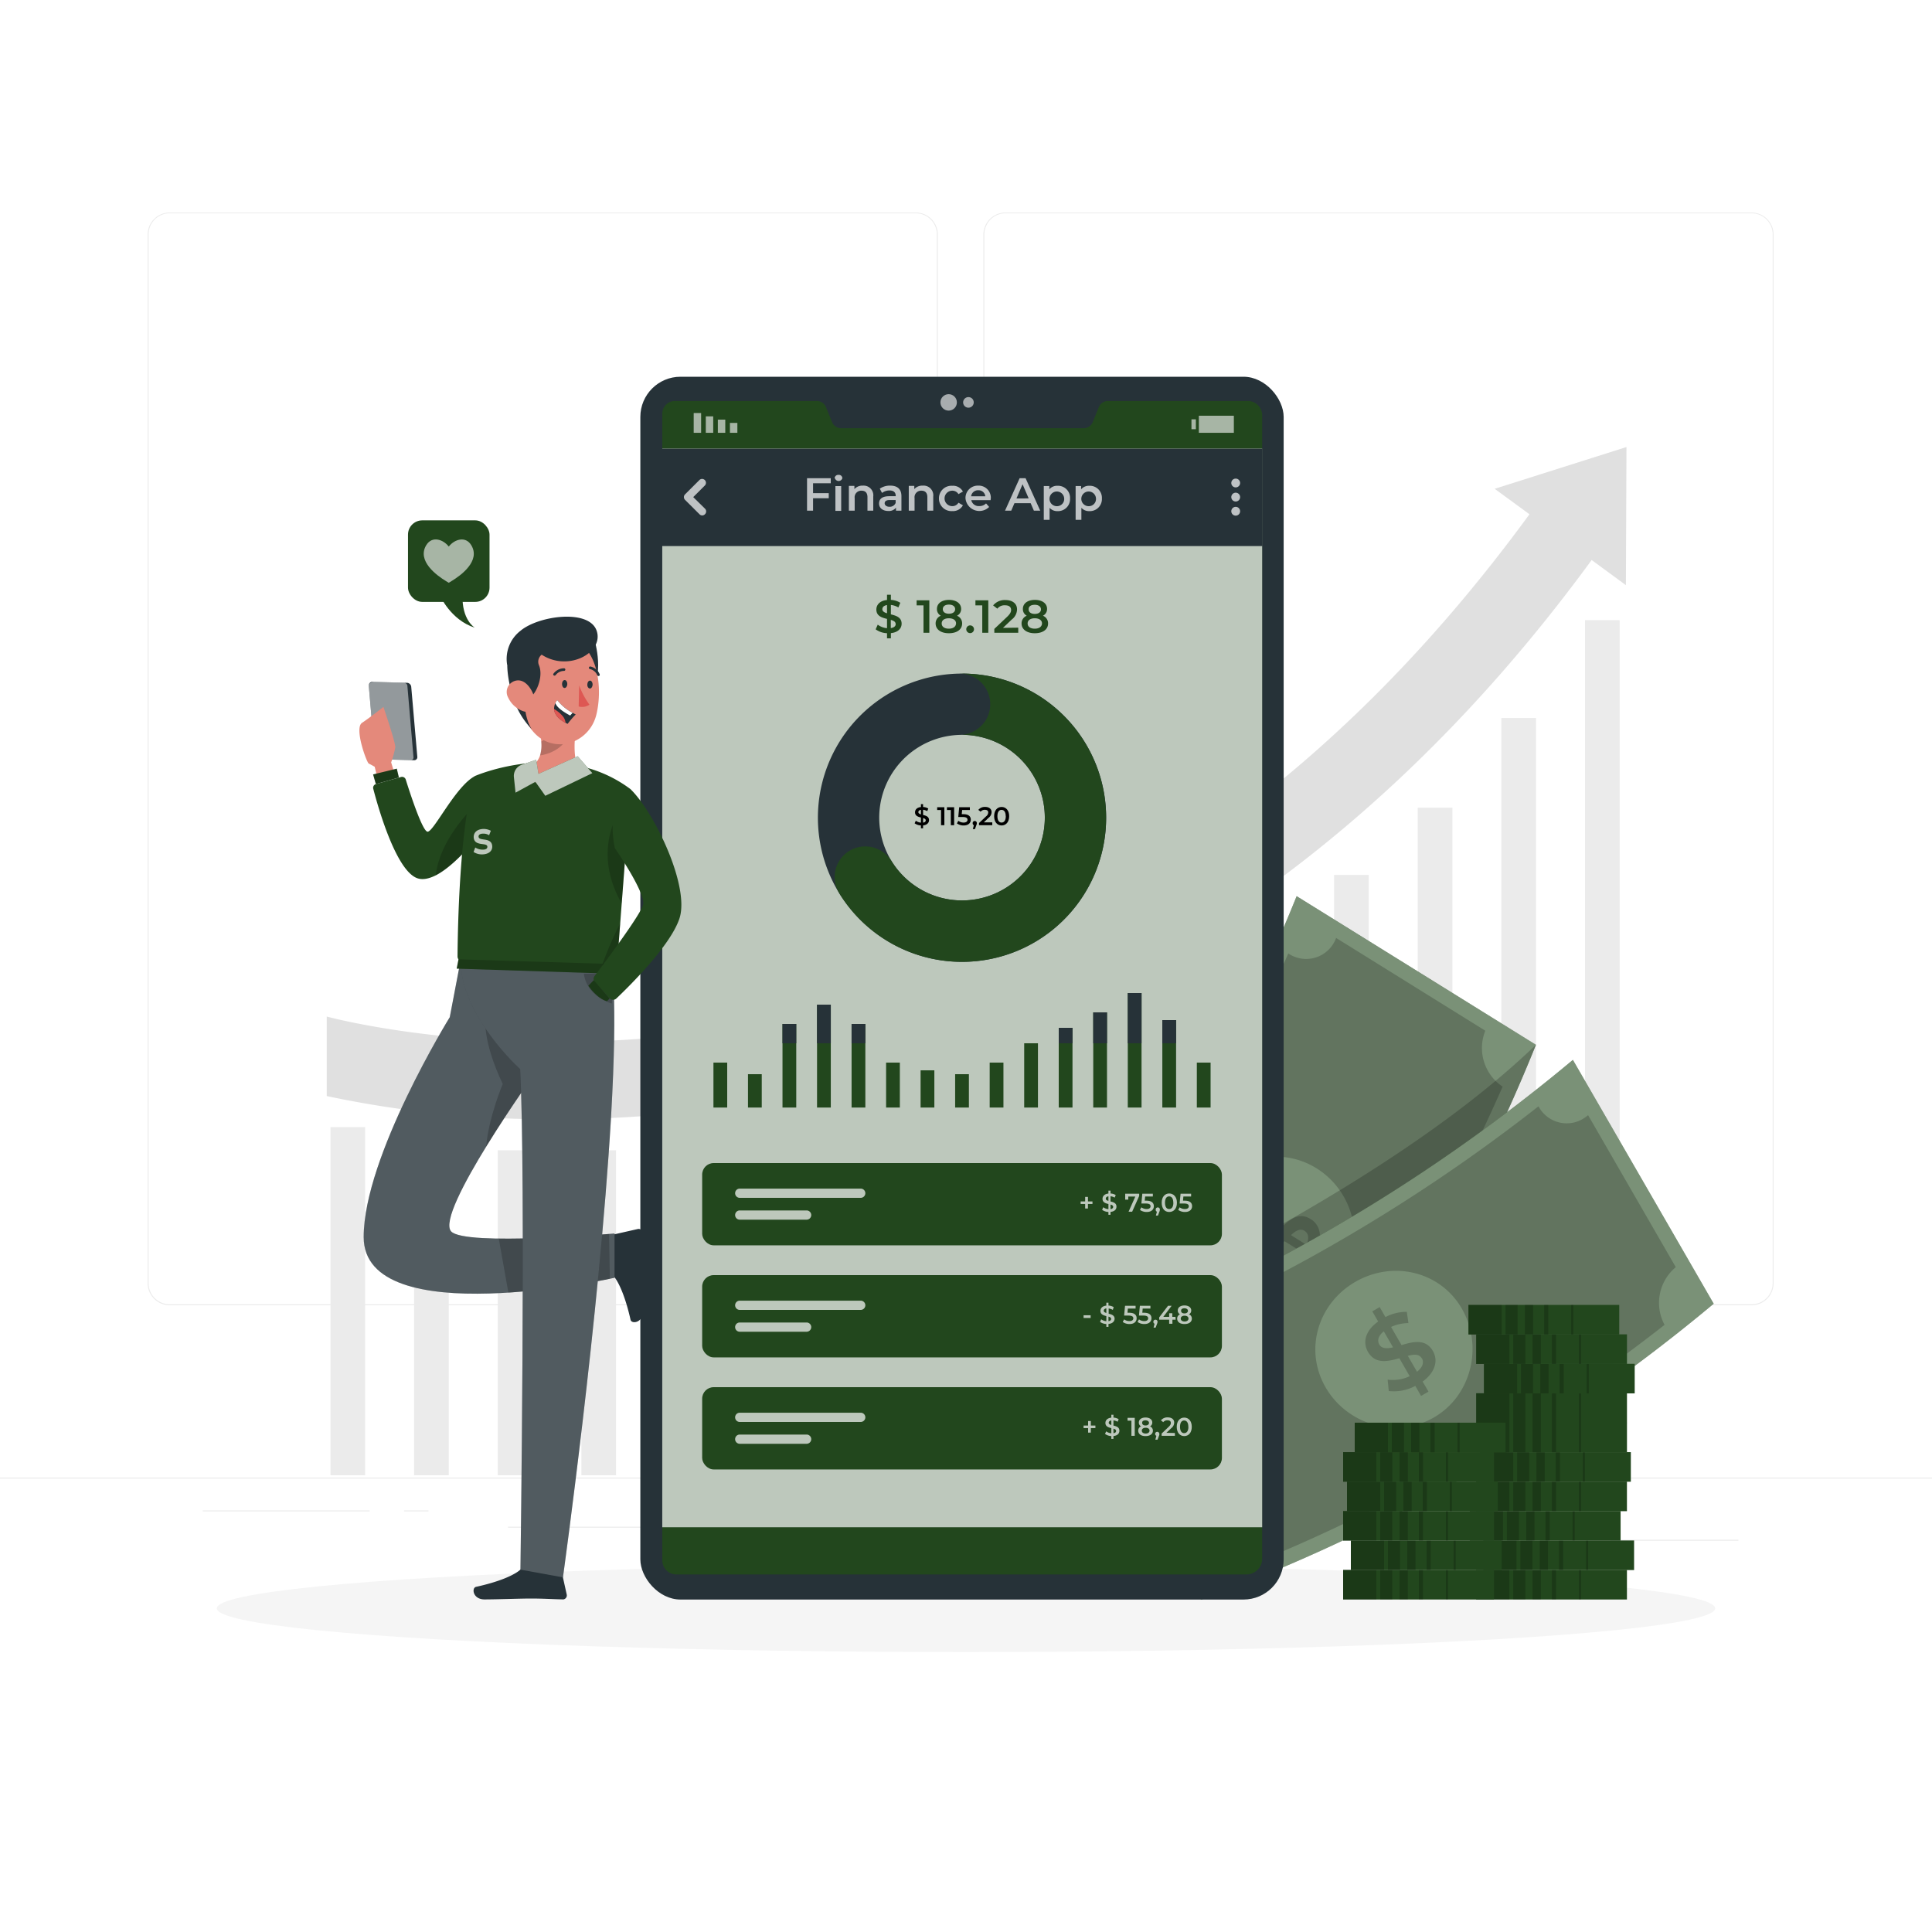<svg class="animated" id="freepik_stories-finance-app" xmlns="http://www.w3.org/2000/svg" viewBox="0 0 500 500" version="1.1" xmlns:xlink="http://www.w3.org/1999/xlink" xmlns:svgjs="http://svgjs.com/svgjs"><style>svg#freepik_stories-finance-app:not(.animated) .animable {opacity: 0;}svg#freepik_stories-finance-app.animated #freepik--Device--inject-61 {animation: 1.5s Infinite  linear wind;animation-delay: 0s;}svg#freepik_stories-finance-app.animated #freepik--speech-bubble--inject-61 {animation: 1s 1 forwards cubic-bezier(.36,-0.01,.5,1.38) fadeIn;animation-delay: 0s;}            @keyframes wind {                0% {                    transform: rotate( 0deg );                }                25% {                    transform: rotate( 1deg );                }                75% {                    transform: rotate( -1deg );                }            }                    @keyframes fadeIn {                0% {                    opacity: 0;                }                100% {                    opacity: 1;                }            }        </style><g id="freepik--background-complete--inject-61" class="animable" style="transform-origin: 250px 228.23px;"><rect y="382.4" width="500" height="0.25" style="fill: rgb(235, 235, 235); transform-origin: 250px 382.525px;" id="elyusaz4qosfr" class="animable"></rect><rect x="416.78" y="398.49" width="33.12" height="0.25" style="fill: rgb(235, 235, 235); transform-origin: 433.34px 398.615px;" id="elvz4xic3bpg" class="animable"></rect><rect x="322.53" y="401.21" width="8.69" height="0.25" style="fill: rgb(235, 235, 235); transform-origin: 326.875px 401.335px;" id="el0jrqbexibbu7" class="animable"></rect><rect x="396.59" y="389.21" width="19.19" height="0.25" style="fill: rgb(235, 235, 235); transform-origin: 406.185px 389.335px;" id="el026vktmgt8wt" class="animable"></rect><rect x="52.46" y="390.89" width="43.19" height="0.25" style="fill: rgb(235, 235, 235); transform-origin: 74.055px 391.015px;" id="el7xrictynfws" class="animable"></rect><rect x="104.56" y="390.89" width="6.33" height="0.25" style="fill: rgb(235, 235, 235); transform-origin: 107.725px 391.015px;" id="elhnnmt7p8m9f" class="animable"></rect><rect x="131.47" y="395.11" width="93.68" height="0.25" style="fill: rgb(235, 235, 235); transform-origin: 178.31px 395.235px;" id="eld7jrcbcz0pq" class="animable"></rect><path d="M237,337.8H43.91a5.71,5.71,0,0,1-5.7-5.71V60.66A5.71,5.71,0,0,1,43.91,55H237a5.71,5.71,0,0,1,5.71,5.71V332.09A5.71,5.71,0,0,1,237,337.8ZM43.91,55.2a5.46,5.46,0,0,0-5.45,5.46V332.09a5.46,5.46,0,0,0,5.45,5.46H237a5.47,5.47,0,0,0,5.46-5.46V60.66A5.47,5.47,0,0,0,237,55.2Z" style="fill: rgb(235, 235, 235); transform-origin: 140.46px 196.4px;" id="elb0bqt2d7wo" class="animable"></path><path d="M453.31,337.8H260.21a5.72,5.72,0,0,1-5.71-5.71V60.66A5.72,5.72,0,0,1,260.21,55h193.1A5.71,5.71,0,0,1,459,60.66V332.09A5.71,5.71,0,0,1,453.31,337.8ZM260.21,55.2a5.47,5.47,0,0,0-5.46,5.46V332.09a5.47,5.47,0,0,0,5.46,5.46h193.1a5.47,5.47,0,0,0,5.46-5.46V60.66a5.47,5.47,0,0,0-5.46-5.46Z" style="fill: rgb(235, 235, 235); transform-origin: 356.75px 196.4px;" id="el1rompoirtz6i" class="animable"></path><path d="M386.82,126.5l9,6.59c-54.51,74.64-123,119.26-203.66,132.61-57,9.44-100.81-.86-107.6-2.61v20.57a277.13,277.13,0,0,0,59.22,6,316.79,316.79,0,0,0,50.68-4.09,309.93,309.93,0,0,0,109.46-39.93c40.47-24.12,76.78-58,108-100.71l8.86,6.51.15-35.75Z" style="fill: rgb(224, 224, 224); transform-origin: 252.745px 202.678px;" id="elvhs3egq0ag" class="animable"></path><rect x="85.53" y="291.69" width="8.97" height="90.11" style="fill: rgb(235, 235, 235); transform-origin: 90.015px 336.745px;" id="ele8d2h7ixr5" class="animable"></rect><rect x="107.17" y="295.69" width="8.97" height="86.11" style="fill: rgb(235, 235, 235); transform-origin: 111.655px 338.745px;" id="ellnv7dnado09" class="animable"></rect><rect x="128.82" y="297.69" width="8.97" height="84.11" style="fill: rgb(235, 235, 235); transform-origin: 133.305px 339.745px;" id="elp8witvhc1g" class="animable"></rect><rect x="150.46" y="297.69" width="8.97" height="84.11" style="fill: rgb(235, 235, 235); transform-origin: 154.945px 339.745px;" id="el8ydhfw0p7pu" class="animable"></rect><rect x="172.11" y="296.69" width="8.97" height="85.11" style="fill: rgb(235, 235, 235); transform-origin: 176.595px 339.245px;" id="el5e1mrw2zzk8" class="animable"></rect><rect x="193.75" y="293.69" width="8.97" height="88.11" style="fill: rgb(235, 235, 235); transform-origin: 198.235px 337.745px;" id="elwgwdeumc7j" class="animable"></rect><rect x="215.39" y="288.69" width="8.97" height="93.11" style="fill: rgb(235, 235, 235); transform-origin: 219.875px 335.245px;" id="elhh2m2wttv5" class="animable"></rect><rect x="237.04" y="283.69" width="8.97" height="98.11" style="fill: rgb(235, 235, 235); transform-origin: 241.525px 332.745px;" id="elyrak4wz6j3" class="animable"></rect><rect x="258.68" y="279.69" width="8.97" height="102.11" style="fill: rgb(235, 235, 235); transform-origin: 263.165px 330.745px;" id="eluq7hftlaa2j" class="animable"></rect><rect x="280.33" y="266.62" width="8.97" height="115.19" style="fill: rgb(235, 235, 235); transform-origin: 284.815px 324.215px;" id="el7uw84wteg8o" class="animable"></rect><rect x="301.97" y="255.63" width="8.97" height="126.18" style="fill: rgb(235, 235, 235); transform-origin: 306.455px 318.72px;" id="el5jmlcxhjxdx" class="animable"></rect><rect x="323.62" y="243.11" width="8.97" height="138.69" style="fill: rgb(235, 235, 235); transform-origin: 328.105px 312.455px;" id="el99k58jcbgqe" class="animable"></rect><rect x="345.26" y="226.43" width="8.97" height="155.37" style="fill: rgb(235, 235, 235); transform-origin: 349.745px 304.115px;" id="elo7wd8kiii8q" class="animable"></rect><rect x="366.91" y="209.02" width="8.97" height="172.78" style="fill: rgb(235, 235, 235); transform-origin: 371.395px 295.41px;" id="elysn31ilrgt" class="animable"></rect><rect x="388.55" y="185.81" width="8.97" height="195.99" style="fill: rgb(235, 235, 235); transform-origin: 393.035px 283.805px;" id="elpg8j9z0gyge" class="animable"></rect><rect x="410.2" y="160.49" width="8.97" height="221.31" style="fill: rgb(235, 235, 235); transform-origin: 414.685px 271.145px;" id="elgwrub39vwfm" class="animable"></rect></g><g id="freepik--Shadow--inject-61" class="animable" style="transform-origin: 250px 416.24px;"><ellipse id="freepik--path--inject-61" cx="250" cy="416.24" rx="193.89" ry="11.32" style="fill: rgb(245, 245, 245); transform-origin: 250px 416.24px;" class="animable"></ellipse></g><g id="freepik--Banknotes--inject-61" class="animable" style="transform-origin: 349.14px 322.965px;"><path d="M397.5,270.39a445.3,445.3,0,0,1-80.78,130.12l-61.94-38.45a445.38,445.38,0,0,0,80.79-130.13Z" style="fill: #22471D; transform-origin: 326.14px 316.22px;" id="elntlc1p03ut" class="animable"></path><g id="elbey8lk5yi3h"><path d="M397.51,270.38a445.62,445.62,0,0,1-80.8,130.13l-26.77-16.62h0l-35.16-21.82a445.38,445.38,0,0,0,80.79-130.13Q366.53,251.18,397.51,270.38Z" style="fill: rgb(255, 255, 255); opacity: 0.4; isolation: isolate; transform-origin: 326.145px 316.225px;" class="animable" id="elwe0zj9wzayr"></path></g><g id="elq0ivztvpt1n"><path d="M345.76,242.81a8.25,8.25,0,0,1-12.35,3.95,445.28,445.28,0,0,1-66.35,106.85A8.25,8.25,0,0,1,269,366.43l38.61,24a12,12,0,0,1,14.92-2.35,445.34,445.34,0,0,0,66.35-106.86,12,12,0,0,1-4.51-14.41l0-.08-38.6-24Zm1.79,87.75c-5.94,9.55-18.89,12.23-28.4,6.33s-12-18.18-6.07-27.73,18.09-12.73,27.61-6.82S353.51,321,347.55,330.56Z" style="opacity: 0.2; isolation: isolate; transform-origin: 327.97px 316.58px;" class="animable" id="elnejbmx1l2a8"></path></g><g id="elv3t03ciorns"><g style="opacity: 0.2; isolation: isolate; transform-origin: 331.87px 319.865px;" class="animable" id="elzrqzot3mymg"><path d="M340.63,323.71l2.55,1.58c-.38.63-.77,1.26-1.16,1.88l-2.54-1.57a11.63,11.63,0,0,1-5.43,4.4l-1.65-2.45a10.33,10.33,0,0,0,4.62-3.48l-4.57-2.84c-2.2,2.16-4.76,4.35-7.93,2.38-2.33-1.45-3.27-4.38-1.38-8.16l-2.58-1.6c.39-.63.78-1.25,1.16-1.88l2.54,1.57a11.73,11.73,0,0,1,4.24-3.81l1.73,2.38a11.4,11.4,0,0,0-3.51,3l4.61,2.87c2.2-2.17,4.67-4.47,7.84-2.5C341.5,316.88,342.48,319.87,340.63,323.71Zm-10.94-4.19L325.62,317c-.76,1.78-.37,3,.63,3.59S328.47,320.61,329.69,319.52Zm7.9-1c-1.12-.69-2.26,0-3.49,1.13l4,2.51C338.92,320.33,338.57,319.13,337.59,318.52Z" id="el3wodxiiwnpy" class="animable" style="transform-origin: 331.87px 319.865px;"></path></g></g><g id="el807dw3oznu9"><path d="M397.51,270.38a445.62,445.62,0,0,1-80.8,130.13l-26.77-16.62h0L268.69,348S353.44,312.88,397.51,270.38Z" style="opacity: 0.2; isolation: isolate; transform-origin: 333.1px 335.445px;" class="animable" id="el9w6dgovtbr"></path></g><path d="M443.5,337.4A445.44,445.44,0,0,1,310.84,414q-18.21-31.57-36.44-63.14a445.31,445.31,0,0,0,132.66-76.56Q425.29,305.84,443.5,337.4Z" style="fill: #22471D; transform-origin: 358.95px 344.15px;" id="elvk6cqfa08f8" class="animable"></path><g id="el9tczu9j570o"><path d="M443.5,337.4A445.44,445.44,0,0,1,310.84,414q-18.21-31.57-36.44-63.14a445.31,445.31,0,0,0,132.66-76.56Q425.29,305.84,443.5,337.4Z" style="fill: rgb(255, 255, 255); opacity: 0.4; isolation: isolate; transform-origin: 358.95px 344.15px;" class="animable" id="elecsfutqvmm7"></path></g><g id="ellgx3n9a449p"><path d="M410.91,288.66a8.25,8.25,0,0,1-12.75-2.35,445.27,445.27,0,0,1-109,62.86,8.25,8.25,0,0,1-4.34,12.21l22.71,39.35a12,12,0,0,1,14.26,5,445.27,445.27,0,0,0,109-62.86A12,12,0,0,1,433.62,328l.07-.06L411,288.61Zm-39.86,78.2c-9.75,5.61-22.42,1.86-28-7.84s-2-21.69,7.75-27.3,22-2.68,27.55,7S380.81,361.26,371.05,366.86Z" style="opacity: 0.2; isolation: isolate; transform-origin: 359.255px 346.02px;" class="animable" id="el9bfhs90c60a"></path></g><g id="el7e344n5suip"><g style="opacity: 0.2; isolation: isolate; transform-origin: 362.421px 349.765px;" class="animable" id="elmq03027v8in"><path d="M368.18,357.55c.51.86,1,1.73,1.51,2.6l-1.92,1.11-1.49-2.59a11.65,11.65,0,0,1-6.87,1.32c-.1-1-.19-2-.29-2.94a10.23,10.23,0,0,0,5.71-.89l-2.68-4.65c-3,.86-6.25,1.58-8.12-1.65-1.37-2.38-.81-5.41,2.64-7.85-.51-.88-1-1.75-1.52-2.63l1.91-1.11,1.49,2.59a11.73,11.73,0,0,1,5.54-1.36c.14,1,.27,1.94.41,2.91a11.29,11.29,0,0,0-4.49,1q1.35,2.36,2.71,4.7c2.95-.87,6.22-1.73,8.09,1.5C372.18,351.94,371.63,355,368.18,357.55Zm-7.66-8.86-2.39-4.14c-1.51,1.21-1.74,2.44-1.14,3.46S358.94,349.07,360.52,348.69Zm7.44,2.85c-.66-1.14-2-1.07-3.62-.65.8,1.37,1.59,2.75,2.38,4.12C368.28,353.76,368.54,352.54,368,351.54Z" id="el62okcy917i4" class="animable" style="transform-origin: 362.421px 349.765px;"></path></g></g></g><g id="freepik--Coins--inject-61" class="animable" style="transform-origin: 385.33px 375.83px;"><g id="el02gkmd1stpxo"><rect x="382.02" y="406.29" width="39.03" height="7.66" style="fill: #22471D; transform-origin: 401.535px 410.12px; transform: rotate(-180deg);" class="animable" id="el9plrr9rqfp6"></rect></g><g id="elthu1wrjbkz9"><rect x="382.02" y="406.29" width="8.6" height="7.66" style="opacity: 0.2; transform-origin: 386.32px 410.12px; transform: rotate(180deg);" class="animable" id="elpsxiwsbcb9c"></rect></g><g id="elivchw12h5o"><rect x="391.63" y="406.29" width="3.13" height="7.66" style="opacity: 0.2; transform-origin: 393.195px 410.12px;" class="animable" id="el5hilvs3zbi7"></rect></g><g id="eleldal21szdo"><rect x="396.63" y="406.29" width="2.14" height="7.66" style="opacity: 0.2; transform-origin: 397.7px 410.12px;" class="animable" id="elzd69pv3vwt"></rect></g><g id="elt5gu2mttwij"><rect x="401.63" y="406.29" width="1.07" height="7.66" style="opacity: 0.2; transform-origin: 402.165px 410.12px;" class="animable" id="el19z5z079n1h"></rect></g><g id="elnd6fdw8shoj"><rect x="408.63" y="406.29" width="0.54" height="7.66" style="opacity: 0.2; transform-origin: 408.9px 410.12px;" class="animable" id="el6yfh7o1vq47"></rect></g><g id="eld828x0snhxg"><rect x="383.87" y="398.67" width="39.03" height="7.66" style="fill: #22471D; transform-origin: 403.385px 402.5px; transform: rotate(-180deg);" class="animable" id="elwdnz9dynfu"></rect></g><g id="eljt11cg87q3l"><rect x="383.87" y="398.67" width="8.6" height="7.66" style="opacity: 0.2; transform-origin: 388.17px 402.5px; transform: rotate(180deg);" class="animable" id="eln4a69ej2km"></rect></g><g id="elcimklq69fqn"><rect x="393.47" y="398.67" width="3.13" height="7.66" style="opacity: 0.2; transform-origin: 395.035px 402.5px;" class="animable" id="elkalfp2pfr6o"></rect></g><g id="elxvrost2xa5"><rect x="398.47" y="398.67" width="2.14" height="7.66" style="opacity: 0.2; transform-origin: 399.54px 402.5px;" class="animable" id="elmnb92yey7sq"></rect></g><g id="el2e8ym7o7hth"><rect x="403.47" y="398.67" width="1.07" height="7.66" style="opacity: 0.2; transform-origin: 404.005px 402.5px;" class="animable" id="elpdcv6n4lwy9"></rect></g><g id="elhape5aqs6yg"><rect x="410.47" y="398.67" width="0.54" height="7.66" style="opacity: 0.2; transform-origin: 410.74px 402.5px;" class="animable" id="el79p05n40lj"></rect></g><g id="elha1kvekxle6"><rect x="380.38" y="391.05" width="39.03" height="7.66" style="fill: #22471D; transform-origin: 399.895px 394.88px; transform: rotate(180deg);" class="animable" id="elgjol46h3cud"></rect></g><g id="elti196347pja"><rect x="380.38" y="391.05" width="8.6" height="7.66" style="opacity: 0.2; transform-origin: 384.68px 394.88px; transform: rotate(180deg);" class="animable" id="el1e4hqbsq1v7"></rect></g><g id="el2luvc7m267m"><rect x="389.98" y="391.05" width="3.13" height="7.66" style="opacity: 0.2; transform-origin: 391.545px 394.88px;" class="animable" id="elsglyn6jico"></rect></g><g id="elyffg5h7gvz"><rect x="394.98" y="391.05" width="2.14" height="7.66" style="opacity: 0.2; transform-origin: 396.05px 394.88px;" class="animable" id="eltnasikn1q3k"></rect></g><g id="el81ls3jk6d7k"><rect x="399.98" y="391.05" width="1.07" height="7.66" style="opacity: 0.2; transform-origin: 400.515px 394.88px;" class="animable" id="elhmv9hg8neer"></rect></g><g id="elzdj6lnrcy2"><rect x="406.98" y="391.05" width="0.54" height="7.66" style="opacity: 0.2; transform-origin: 407.25px 394.88px;" class="animable" id="el70htswunhqa"></rect></g><g id="elx3q90m52ur"><rect x="382.02" y="383.43" width="39.03" height="7.66" style="fill: #22471D; transform-origin: 401.535px 387.26px; transform: rotate(-180deg);" class="animable" id="el246ttkifter"></rect></g><g id="el5jlplx44q2j"><rect x="382.02" y="383.43" width="8.6" height="7.66" style="opacity: 0.2; transform-origin: 386.32px 387.26px; transform: rotate(180deg);" class="animable" id="el0uh1zli3boi"></rect></g><g id="eljqxamnofb6e"><rect x="391.63" y="383.43" width="3.13" height="7.66" style="opacity: 0.2; transform-origin: 393.195px 387.26px;" class="animable" id="elhjwpdcbm0ko"></rect></g><g id="elf30s3m53h5n"><rect x="396.63" y="383.43" width="2.14" height="7.66" style="opacity: 0.2; transform-origin: 397.7px 387.26px;" class="animable" id="eltkl1gqqknkk"></rect></g><g id="elcv3t2y9f69v"><rect x="401.63" y="383.43" width="1.07" height="7.66" style="opacity: 0.2; transform-origin: 402.165px 387.26px;" class="animable" id="elgu6fmz9bok9"></rect></g><g id="el2089ffmph5m"><rect x="408.63" y="383.43" width="0.54" height="7.66" style="opacity: 0.2; transform-origin: 408.9px 387.26px;" class="animable" id="el4zorcyclwfi"></rect></g><g id="elusmv8hpgee"><rect x="383.03" y="375.81" width="39.03" height="7.66" style="fill: #22471D; transform-origin: 402.545px 379.64px; transform: rotate(-180deg);" class="animable" id="el7ifqky9l6ol"></rect></g><g id="elsc8vcgepll"><rect x="383.03" y="375.81" width="8.6" height="7.66" style="opacity: 0.2; transform-origin: 387.33px 379.64px; transform: rotate(180deg);" class="animable" id="elrajnzbxelp"></rect></g><g id="el9chy4s3eqe6"><rect x="392.63" y="375.81" width="3.13" height="7.66" style="opacity: 0.2; transform-origin: 394.195px 379.64px;" class="animable" id="elhbivxlk67pn"></rect></g><g id="el56kjnhpgc1"><rect x="397.63" y="375.81" width="2.14" height="7.66" style="opacity: 0.2; transform-origin: 398.7px 379.64px;" class="animable" id="elixx4tyc5w4f"></rect></g><g id="elh6pb74v26bv"><rect x="402.63" y="375.81" width="1.07" height="7.66" style="opacity: 0.2; transform-origin: 403.165px 379.64px;" class="animable" id="el7agoesvddef"></rect></g><g id="elorsvk4i5von"><rect x="409.63" y="375.81" width="0.54" height="7.66" style="opacity: 0.2; transform-origin: 409.9px 379.64px;" class="animable" id="el2l529ys9m2q"></rect></g><g id="el014nlwvns5b9"><rect x="382.03" y="368.19" width="39.03" height="7.66" style="fill: #22471D; transform-origin: 401.545px 372.02px; transform: rotate(-180deg);" class="animable" id="elx7g7l18c7r"></rect></g><g id="elate6dvsdreg"><rect x="382.03" y="368.19" width="8.6" height="7.66" style="opacity: 0.2; transform-origin: 386.33px 372.02px; transform: rotate(180deg);" class="animable" id="elwoyht6hw2to"></rect></g><g id="elw1kvcuq0ira"><rect x="391.63" y="368.19" width="3.13" height="7.66" style="opacity: 0.2; transform-origin: 393.195px 372.02px;" class="animable" id="elc4hf32gm4de"></rect></g><g id="elaf8d9lzznne"><rect x="396.63" y="368.19" width="2.14" height="7.66" style="opacity: 0.2; transform-origin: 397.7px 372.02px;" class="animable" id="elvaz7t81ykxm"></rect></g><g id="ely8yw4x5o69"><rect x="401.63" y="368.19" width="1.07" height="7.66" style="opacity: 0.2; transform-origin: 402.165px 372.02px;" class="animable" id="elemq6phh7oav"></rect></g><g id="elpwbksvt1y9j"><rect x="408.63" y="368.19" width="0.54" height="7.66" style="opacity: 0.2; transform-origin: 408.9px 372.02px;" class="animable" id="el41hz7oqqml4"></rect></g><g id="elxow01j0i1yc"><rect x="382.03" y="360.57" width="39.03" height="7.66" style="fill: #22471D; transform-origin: 401.545px 364.4px; transform: rotate(-180deg);" class="animable" id="elt0h0hbps9o"></rect></g><g id="elwcgt2mskqrj"><rect x="382.03" y="360.57" width="8.6" height="7.66" style="opacity: 0.2; transform-origin: 386.33px 364.4px; transform: rotate(180deg);" class="animable" id="el80zwmbkwqyi"></rect></g><g id="elm8lh68kqsso"><rect x="391.63" y="360.57" width="3.13" height="7.66" style="opacity: 0.2; transform-origin: 393.195px 364.4px;" class="animable" id="elxxlc8p2fxe"></rect></g><g id="elyrvb06z5y8"><rect x="396.63" y="360.57" width="2.14" height="7.66" style="opacity: 0.2; transform-origin: 397.7px 364.4px;" class="animable" id="elo83z9lz8r0j"></rect></g><g id="elicwamwok57o"><rect x="401.63" y="360.57" width="1.07" height="7.66" style="opacity: 0.2; transform-origin: 402.165px 364.4px;" class="animable" id="eluwql0ykgwc8"></rect></g><g id="eluh7nd1deuyn"><rect x="408.63" y="360.57" width="0.54" height="7.66" style="opacity: 0.2; transform-origin: 408.9px 364.4px;" class="animable" id="el56tvcxynyv"></rect></g><g id="el7vsmiakoz5l"><rect x="384.03" y="352.95" width="39.03" height="7.66" style="fill: #22471D; transform-origin: 403.545px 356.78px; transform: rotate(-180deg);" class="animable" id="eljnm0mkzt34a"></rect></g><g id="elkcla4xabrtb"><rect x="384.03" y="352.95" width="8.6" height="7.66" style="opacity: 0.2; transform-origin: 388.33px 356.78px; transform: rotate(180deg);" class="animable" id="el8iiaqwf7tcx"></rect></g><g id="ell7ruh7q5i"><rect x="393.63" y="352.95" width="3.13" height="7.66" style="opacity: 0.2; transform-origin: 395.195px 356.78px;" class="animable" id="elu2e1my1s8do"></rect></g><g id="el2macfstiqsg"><rect x="398.63" y="352.95" width="2.14" height="7.66" style="opacity: 0.2; transform-origin: 399.7px 356.78px;" class="animable" id="elycfecekbzt"></rect></g><g id="elxul04noa7a9"><rect x="403.63" y="352.95" width="1.07" height="7.66" style="opacity: 0.2; transform-origin: 404.165px 356.78px;" class="animable" id="el69adpyb2feq"></rect></g><g id="elwuil4kdmcg"><rect x="410.63" y="352.95" width="0.54" height="7.66" style="opacity: 0.2; transform-origin: 410.9px 356.78px;" class="animable" id="elacfrx0blk3e"></rect></g><g id="elz31hljwyjq"><rect x="382.03" y="345.33" width="39.03" height="7.66" style="fill: #22471D; transform-origin: 401.545px 349.16px; transform: rotate(-180deg);" class="animable" id="elymj2lpfp6rt"></rect></g><g id="elrnsaj8mo1md"><rect x="382.03" y="345.33" width="8.6" height="7.66" style="opacity: 0.2; transform-origin: 386.33px 349.16px; transform: rotate(180deg);" class="animable" id="elgr65881dx4"></rect></g><g id="elpd2odgyx28"><rect x="391.63" y="345.33" width="3.13" height="7.66" style="opacity: 0.2; transform-origin: 393.195px 349.16px;" class="animable" id="elggutsa2lbpc"></rect></g><g id="elwfq7f2dmap"><rect x="396.63" y="345.33" width="2.14" height="7.66" style="opacity: 0.2; transform-origin: 397.7px 349.16px;" class="animable" id="elyjamyc4njv"></rect></g><g id="elk9ule78w4t"><rect x="401.63" y="345.33" width="1.07" height="7.66" style="opacity: 0.2; transform-origin: 402.165px 349.16px;" class="animable" id="elyiwyanrg3a"></rect></g><g id="el068g7ga7a7yf"><rect x="408.63" y="345.33" width="0.54" height="7.66" style="opacity: 0.2; transform-origin: 408.9px 349.16px;" class="animable" id="el5l5xh906ttv"></rect></g><g id="elobefuhtv4p"><rect x="380.03" y="337.71" width="39.03" height="7.66" style="fill: #22471D; transform-origin: 399.545px 341.54px; transform: rotate(180deg);" class="animable" id="el7ltzuj1zonf"></rect></g><g id="el1aycd1vdfpl"><rect x="380.03" y="337.71" width="8.6" height="7.66" style="opacity: 0.2; transform-origin: 384.33px 341.54px; transform: rotate(180deg);" class="animable" id="ele4vbpz2kq67"></rect></g><g id="el0hf5zu8z7jhn"><rect x="389.63" y="337.71" width="3.13" height="7.66" style="opacity: 0.2; transform-origin: 391.195px 341.54px;" class="animable" id="el6sswwv5dgdd"></rect></g><g id="elknvh6wqntn"><rect x="394.63" y="337.71" width="2.14" height="7.66" style="opacity: 0.2; transform-origin: 395.7px 341.54px;" class="animable" id="elkp3u3l3rwke"></rect></g><g id="eln8d7sbjekng"><rect x="399.63" y="337.71" width="1.07" height="7.66" style="opacity: 0.2; transform-origin: 400.165px 341.54px;" class="animable" id="elf9wbkaizxkh"></rect></g><g id="elnpsgj8kitk8"><rect x="406.63" y="337.71" width="0.54" height="7.66" style="opacity: 0.2; transform-origin: 406.9px 341.54px;" class="animable" id="elzbq6bmss0r"></rect></g><g id="elptjyi1u4o08"><rect x="347.6" y="406.29" width="39.03" height="7.66" style="fill: #22471D; transform-origin: 367.115px 410.12px; transform: rotate(-180deg);" class="animable" id="el5k4z5hb8oa6"></rect></g><g id="elhhbgrqggetw"><rect x="347.6" y="406.29" width="8.6" height="7.66" style="opacity: 0.2; transform-origin: 351.9px 410.12px; transform: rotate(180deg);" class="animable" id="elhtoj3gzi1h5"></rect></g><g id="eli2mew4janm9"><rect x="357.2" y="406.29" width="3.13" height="7.66" style="opacity: 0.2; transform-origin: 358.765px 410.12px;" class="animable" id="elsbgrp0ee6wq"></rect></g><g id="eldhhn6k2xgfd"><rect x="362.2" y="406.29" width="2.14" height="7.66" style="opacity: 0.2; transform-origin: 363.27px 410.12px;" class="animable" id="elgjp9b010lcw"></rect></g><g id="elm569pc10lo"><rect x="367.2" y="406.29" width="1.07" height="7.66" style="opacity: 0.2; transform-origin: 367.735px 410.12px;" class="animable" id="el7d9p9bb0q1"></rect></g><g id="el89ghea063ym"><rect x="374.2" y="406.29" width="0.54" height="7.66" style="opacity: 0.2; transform-origin: 374.47px 410.12px;" class="animable" id="elqifdwtbobbl"></rect></g><g id="el33h8ag7wooj"><rect x="349.6" y="398.67" width="39.03" height="7.66" style="fill: #22471D; transform-origin: 369.115px 402.5px; transform: rotate(-180deg);" class="animable" id="ela3cfh27u7pv"></rect></g><g id="ela5nprtfu5c6"><rect x="349.6" y="398.67" width="8.6" height="7.66" style="opacity: 0.2; transform-origin: 353.9px 402.5px; transform: rotate(180deg);" class="animable" id="elg3a6glrmqs7"></rect></g><g id="elkxxde7vf6l7"><rect x="359.2" y="398.67" width="3.13" height="7.66" style="opacity: 0.2; transform-origin: 360.765px 402.5px;" class="animable" id="elnp90jjwaglk"></rect></g><g id="eli2c7owhrsfg"><rect x="364.2" y="398.67" width="2.14" height="7.66" style="opacity: 0.2; transform-origin: 365.27px 402.5px;" class="animable" id="elsrqizenemv"></rect></g><g id="eldjvl19v28v6"><rect x="369.2" y="398.67" width="1.07" height="7.66" style="opacity: 0.2; transform-origin: 369.735px 402.5px;" class="animable" id="el6th9afzpy8l"></rect></g><g id="elpupk43lh9zo"><rect x="376.2" y="398.67" width="0.54" height="7.66" style="opacity: 0.2; transform-origin: 376.47px 402.5px;" class="animable" id="el95de00tp5wa"></rect></g><g id="elhz2ye15o4jh"><rect x="347.6" y="391.05" width="39.03" height="7.66" style="fill: #22471D; transform-origin: 367.115px 394.88px; transform: rotate(-180deg);" class="animable" id="elvfvl8fevrfp"></rect></g><g id="elvshzkwf2xxg"><rect x="347.6" y="391.05" width="8.6" height="7.66" style="opacity: 0.2; transform-origin: 351.9px 394.88px; transform: rotate(180deg);" class="animable" id="elv68c1t1s4g"></rect></g><g id="el9gnb3vvetrc"><rect x="357.2" y="391.05" width="3.13" height="7.66" style="opacity: 0.2; transform-origin: 358.765px 394.88px;" class="animable" id="eltf5hk39vl2o"></rect></g><g id="elbj4365z1ml5"><rect x="362.2" y="391.05" width="2.14" height="7.66" style="opacity: 0.2; transform-origin: 363.27px 394.88px;" class="animable" id="el0kcq5otwe1kj"></rect></g><g id="el4kllftn5ka2"><rect x="367.2" y="391.05" width="1.07" height="7.66" style="opacity: 0.2; transform-origin: 367.735px 394.88px;" class="animable" id="elf8jrdh5v119"></rect></g><g id="elxdtrgs8tsjl"><rect x="374.2" y="391.05" width="0.54" height="7.66" style="opacity: 0.2; transform-origin: 374.47px 394.88px;" class="animable" id="elvc670ut33gh"></rect></g><g id="elivha9vylsd"><rect x="348.6" y="383.43" width="39.03" height="7.66" style="fill: #22471D; transform-origin: 368.115px 387.26px; transform: rotate(-180deg);" class="animable" id="elot6qzzri4wa"></rect></g><g id="el7ojcw9nec76"><rect x="348.6" y="383.43" width="8.6" height="7.66" style="opacity: 0.2; transform-origin: 352.9px 387.26px; transform: rotate(180deg);" class="animable" id="elsypfhbh745q"></rect></g><g id="el3hzdvu2hjc8"><rect x="358.2" y="383.43" width="3.13" height="7.66" style="opacity: 0.2; transform-origin: 359.765px 387.26px;" class="animable" id="elpc9tnhxi11b"></rect></g><g id="elzgs59t8syl8"><rect x="363.2" y="383.43" width="2.14" height="7.66" style="opacity: 0.2; transform-origin: 364.27px 387.26px;" class="animable" id="el0bqo9b5y5to6"></rect></g><g id="ela511wpki9lu"><rect x="368.2" y="383.43" width="1.07" height="7.66" style="opacity: 0.2; transform-origin: 368.735px 387.26px;" class="animable" id="el61lg6s320o8"></rect></g><g id="elorqevitga6"><rect x="375.2" y="383.43" width="0.54" height="7.66" style="opacity: 0.2; transform-origin: 375.47px 387.26px;" class="animable" id="els6a1dj70cvg"></rect></g><g id="el5lpymwvx5ji"><rect x="347.6" y="375.81" width="39.03" height="7.66" style="fill: #22471D; transform-origin: 367.115px 379.64px; transform: rotate(-180deg);" class="animable" id="elyz7o1pxiv59"></rect></g><g id="ele0lze7dg89r"><rect x="347.6" y="375.81" width="8.6" height="7.66" style="opacity: 0.2; transform-origin: 351.9px 379.64px; transform: rotate(180deg);" class="animable" id="elfapc1ugy00m"></rect></g><g id="elxsrv4tj7kq"><rect x="357.21" y="375.81" width="3.13" height="7.66" style="opacity: 0.2; transform-origin: 358.775px 379.64px;" class="animable" id="elbmtqyrivd2o"></rect></g><g id="elxmne4zr5fma"><rect x="362.21" y="375.81" width="2.14" height="7.66" style="opacity: 0.2; transform-origin: 363.28px 379.64px;" class="animable" id="elh9ugf8zswv"></rect></g><g id="ell5o3v04m9ta"><rect x="367.21" y="375.81" width="1.07" height="7.66" style="opacity: 0.2; transform-origin: 367.745px 379.64px;" class="animable" id="elwgey2ex91s"></rect></g><g id="elr756dwkky8b"><rect x="374.21" y="375.81" width="0.54" height="7.66" style="opacity: 0.2; transform-origin: 374.48px 379.64px;" class="animable" id="elwc6zfi6m6ah"></rect></g><g id="elbcai0mscy69"><rect x="350.6" y="368.19" width="39.03" height="7.66" style="fill: #22471D; transform-origin: 370.115px 372.02px; transform: rotate(-180deg);" class="animable" id="el1x3b06cvl8v"></rect></g><g id="eldj98fboh5xo"><rect x="350.6" y="368.19" width="8.6" height="7.66" style="opacity: 0.2; transform-origin: 354.9px 372.02px; transform: rotate(180deg);" class="animable" id="elt7b7d22yzkq"></rect></g><g id="elmpt3iyvzef"><rect x="360.21" y="368.19" width="3.13" height="7.66" style="opacity: 0.2; transform-origin: 361.775px 372.02px;" class="animable" id="el6eig4tb234b"></rect></g><g id="elc9euxyc8vk"><rect x="365.21" y="368.19" width="2.14" height="7.66" style="opacity: 0.2; transform-origin: 366.28px 372.02px;" class="animable" id="ell6mugel887k"></rect></g><g id="elefxci4n5ud4"><rect x="370.21" y="368.19" width="1.07" height="7.66" style="opacity: 0.2; transform-origin: 370.745px 372.02px;" class="animable" id="elfqmr883rg1j"></rect></g><g id="el222qbt96f7v"><rect x="377.21" y="368.19" width="0.54" height="7.66" style="opacity: 0.2; transform-origin: 377.48px 372.02px;" class="animable" id="el1co8j9necwa"></rect></g></g><g id="freepik--Device--inject-61" class="animable animator-active" style="transform-origin: 248.965px 255.73px;"><rect x="165.72" y="97.5" width="166.49" height="316.46" rx="10.4" style="fill: rgb(38, 50, 56); transform-origin: 248.965px 255.73px;" id="elzf40dr3jwcb" class="animable"></rect><path d="M326.65,107.53V403.39a4.07,4.07,0,0,1-4.14,4.07H175.09a3.64,3.64,0,0,1-3.69-3.74V107.19a3.29,3.29,0,0,1,3.16-3.42h36.86a2.59,2.59,0,0,1,2.37,1.66l1.53,3.76a2.59,2.59,0,0,0,2.37,1.64h62.75a2.57,2.57,0,0,0,2.37-1.62l1.53-3.77a2.59,2.59,0,0,1,2.37-1.67H323A3.72,3.72,0,0,1,326.65,107.53Z" style="fill: #22471D; transform-origin: 249.024px 255.615px;" id="el4xcce7jh608" class="animable"></path><g id="elvxmrwb0rwo"><rect x="171.39" y="116.09" width="155.26" height="279.16" style="fill: rgb(255, 255, 255); opacity: 0.7; isolation: isolate; transform-origin: 249.02px 255.67px;" class="animable" id="eltb1iq6ri8pp"></rect></g><g id="el0ciw9csjr1yp"><circle cx="245.51" cy="104.14" r="2.13" style="fill: rgb(255, 255, 255); opacity: 0.6; isolation: isolate; transform-origin: 245.51px 104.14px;" class="animable" id="el7zjyavle70g"></circle></g><g id="el00x2bgsmpe1g"><path d="M252,104.14a1.37,1.37,0,1,1-1.36-1.37A1.36,1.36,0,0,1,252,104.14Z" style="fill: rgb(255, 255, 255); opacity: 0.6; isolation: isolate; transform-origin: 250.63px 104.14px;" class="animable" id="elt4p1jenbuya"></path></g><g id="ele9wvoky952i"><rect x="188.91" y="109.45" width="1.92" height="2.56" style="fill: rgb(255, 255, 255); opacity: 0.6; isolation: isolate; transform-origin: 189.87px 110.73px; transform: rotate(180deg);" class="animable" id="elaxm33nin73g"></rect></g><g id="el25hexz1q9h5"><rect x="185.78" y="108.6" width="1.92" height="3.41" style="fill: rgb(255, 255, 255); opacity: 0.6; isolation: isolate; transform-origin: 186.74px 110.305px; transform: rotate(180deg);" class="animable" id="eldedxowzs7oh"></rect></g><g id="elfcbxrjc96pr"><rect x="182.66" y="107.75" width="1.92" height="4.26" style="fill: rgb(255, 255, 255); opacity: 0.6; isolation: isolate; transform-origin: 183.62px 109.88px; transform: rotate(180deg);" class="animable" id="elw653oio9uje"></rect></g><g id="elrqe2b1k76u"><rect x="179.53" y="106.89" width="1.92" height="5.12" style="fill: rgb(255, 255, 255); opacity: 0.6; isolation: isolate; transform-origin: 180.49px 109.45px; transform: rotate(180deg);" class="animable" id="el3od6t5q0oks"></rect></g><g id="elepind19efi9"><rect x="308.35" y="108.52" width="1.14" height="2.56" style="fill: rgb(255, 255, 255); opacity: 0.6; isolation: isolate; transform-origin: 308.92px 109.8px;" class="animable" id="elqvv2eju1g4"></rect></g><g id="el00lf06uyzsq07"><rect x="310.26" y="107.59" width="9.06" height="4.42" style="fill: rgb(255, 255, 255); opacity: 0.6; isolation: isolate; transform-origin: 314.79px 109.8px; transform: rotate(180deg);" class="animable" id="eld9mc5bihzvq"></rect></g><rect x="171.2" y="116.12" width="155.53" height="25.2" style="fill: rgb(38, 50, 56); transform-origin: 248.965px 128.72px;" id="elioe0fnuf02" class="animable"></rect><g id="elq0s6yy5ei3"><g style="opacity: 0.7; isolation: isolate; transform-origin: 247.017px 128.712px;" class="animable" id="elx5yg1rdkg3"><path d="M210.42,125.07v2.56h4.06v1.31h-4.06v3.22h-1.56v-8.4H215v1.31Z" style="fill: rgb(255, 255, 255); transform-origin: 211.93px 127.96px;" id="elzun9q64ym8" class="animable"></path><path d="M216,123.8a.92.92,0,0,1,1-.9.89.89,0,0,1,1,.86,1,1,0,0,1-1.92,0Zm.2,2h1.5v6.41h-1.5Z" style="fill: rgb(255, 255, 255); transform-origin: 217px 127.552px;" id="elw6cgwy8oc9" class="animable"></path><path d="M226,128.49v3.67h-1.5v-3.48c0-1.14-.56-1.69-1.52-1.69a1.7,1.7,0,0,0-1.79,1.93v3.24h-1.5v-6.41h1.43v.83a2.77,2.77,0,0,1,2.2-.9A2.51,2.51,0,0,1,226,128.49Z" style="fill: rgb(255, 255, 255); transform-origin: 222.854px 128.916px;" id="elpk8o2v5amj" class="animable"></path><path d="M233.29,128.41v3.75h-1.41v-.78a2.28,2.28,0,0,1-2,.86c-1.46,0-2.38-.8-2.38-1.92s.71-1.9,2.66-1.9h1.65v-.1c0-.87-.52-1.39-1.59-1.39a3.17,3.17,0,0,0-1.95.64l-.58-1.1a4.55,4.55,0,0,1,2.71-.79C232.22,125.68,233.29,126.56,233.29,128.41Zm-1.5,1.75v-.75h-1.54c-1,0-1.3.39-1.3.85s.46.89,1.22.89A1.62,1.62,0,0,0,231.79,130.16Z" style="fill: rgb(255, 255, 255); transform-origin: 230.395px 128.964px;" id="elqc7j7gtwv6o" class="animable"></path><path d="M241.52,128.49v3.67H240v-3.48c0-1.14-.56-1.69-1.52-1.69a1.7,1.7,0,0,0-1.79,1.93v3.24h-1.5v-6.41h1.43v.83a2.78,2.78,0,0,1,2.21-.9A2.51,2.51,0,0,1,241.52,128.49Z" style="fill: rgb(255, 255, 255); transform-origin: 238.364px 128.916px;" id="el8lhdtj3gc9" class="animable"></path><path d="M243,129a3.24,3.24,0,0,1,3.46-3.28,2.89,2.89,0,0,1,2.74,1.49l-1.15.67a1.83,1.83,0,0,0-1.6-.89,2,2,0,0,0,0,4,1.83,1.83,0,0,0,1.6-.89l1.15.67a2.92,2.92,0,0,1-2.74,1.5A3.24,3.24,0,0,1,243,129Z" style="fill: rgb(255, 255, 255); transform-origin: 246.1px 128.995px;" id="elkqaba8t4oa" class="animable"></path><path d="M256.37,129.44h-5a1.94,1.94,0,0,0,2.08,1.53,2.33,2.33,0,0,0,1.74-.69l.8.92a3.6,3.6,0,0,1-6.12-2.24,3.19,3.19,0,0,1,3.31-3.28,3.13,3.13,0,0,1,3.24,3.31C256.39,129.11,256.38,129.29,256.37,129.44Zm-5-1H255a1.74,1.74,0,0,0-1.81-1.56A1.77,1.77,0,0,0,251.33,128.44Z" style="fill: rgb(255, 255, 255); transform-origin: 253.147px 128.96px;" id="elb9691w08w24" class="animable"></path><path d="M266.73,130.22h-4.19l-.83,1.94H260.1l3.78-8.4h1.54l3.79,8.4h-1.64Zm-.51-1.23-1.58-3.67L263.06,129Z" style="fill: rgb(255, 255, 255); transform-origin: 264.655px 127.96px;" id="elyd101i7enq8" class="animable"></path><path d="M276.93,129a3.12,3.12,0,0,1-3.25,3.28,2.63,2.63,0,0,1-2.05-.86v3.11h-1.5v-8.74h1.43v.84a2.64,2.64,0,0,1,2.12-.91A3.12,3.12,0,0,1,276.93,129Zm-1.52,0a1.9,1.9,0,1,0-1.89,2A1.86,1.86,0,0,0,275.41,129Z" style="fill: rgb(255, 255, 255); transform-origin: 273.532px 130.124px;" id="elqhjbfhoa0z" class="animable"></path><path d="M285.17,129a3.12,3.12,0,0,1-3.25,3.28,2.64,2.64,0,0,1-2.06-.86v3.11h-1.49v-8.74h1.42v.84a2.66,2.66,0,0,1,2.13-.91A3.12,3.12,0,0,1,285.17,129Zm-1.53,0a1.9,1.9,0,1,0-1.89,2A1.86,1.86,0,0,0,283.64,129Z" style="fill: rgb(255, 255, 255); transform-origin: 281.772px 130.124px;" id="el6xe4u7cq00a" class="animable"></path></g></g><g id="elbwdwjybnuwg"><g style="opacity: 0.7; transform-origin: 179.873px 128.675px;" class="animable" id="el1z4kij4rqek"><path d="M181.75,133.4a1,1,0,0,1-.7-.29l-3.76-3.75a1,1,0,0,1,0-1.42l3.76-3.75a1,1,0,0,1,1.41,1.41l-3.05,3.05,3.05,3a1,1,0,0,1,0,1.41A1,1,0,0,1,181.75,133.4Z" style="fill: rgb(255, 255, 255); transform-origin: 179.873px 128.675px;" id="el6wt5cwpim3w" class="animable"></path></g></g><g id="el82hfa924oso"><g style="opacity: 0.7; transform-origin: 319.8px 128.655px;" class="animable" id="elo91y84ght8f"><path d="M320.94,125a1.14,1.14,0,1,1-1.14-1.14A1.14,1.14,0,0,1,320.94,125Z" style="fill: rgb(255, 255, 255); transform-origin: 319.8px 125px;" id="elg9js975yiuh" class="animable"></path><path d="M320.94,128.65a1.14,1.14,0,1,1-1.14-1.14A1.14,1.14,0,0,1,320.94,128.65Z" style="fill: rgb(255, 255, 255); transform-origin: 319.8px 128.65px;" id="el9kxnt9n280q" class="animable"></path><path d="M320.94,132.31a1.14,1.14,0,1,1-1.14-1.14A1.14,1.14,0,0,1,320.94,132.31Z" style="fill: rgb(255, 255, 255); transform-origin: 319.8px 132.31px;" id="elubp6553yl1a" class="animable"></path></g></g><path d="M230.56,163.85v1.35h-1v-1.33a5.29,5.29,0,0,1-2.94-1l.54-1.21a4.59,4.59,0,0,0,2.4.91v-2.4c-1.33-.32-2.76-.75-2.76-2.42,0-1.22.89-2.29,2.76-2.47v-1.36h1v1.33A5.19,5.19,0,0,1,233,156l-.5,1.21a4.9,4.9,0,0,0-1.94-.65V159c1.33.33,2.78.75,2.78,2.41C233.34,162.61,232.44,163.66,230.56,163.85Zm-1-5.13v-2.13c-.85.13-1.21.56-1.21,1.09S228.88,158.52,229.58,158.72Zm2.23,2.77c0-.59-.53-.86-1.25-1.07v2.13C231.44,162.41,231.81,162,231.81,161.49Z" style="fill: #22471D; transform-origin: 229.98px 159.56px;" id="elr5wmwcag5xs" class="animable"></path><path d="M240.51,155.36v8.4H239v-7.09h-1.78v-1.31Z" style="fill: #22471D; transform-origin: 238.865px 159.56px;" id="elb7r91wgjf5d" class="animable"></path><path d="M249,161.35c0,1.56-1.35,2.53-3.44,2.53s-3.42-1-3.42-2.53a2.12,2.12,0,0,1,1.34-2,1.91,1.91,0,0,1-1-1.76c0-1.44,1.26-2.34,3.12-2.34s3.14.9,3.14,2.34a1.9,1.9,0,0,1-1.07,1.76A2.11,2.11,0,0,1,249,161.35Zm-1.57,0c0-.83-.72-1.34-1.87-1.34s-1.85.51-1.85,1.34.7,1.35,1.85,1.35S247.42,162.15,247.42,161.3ZM244,157.65c0,.72.59,1.18,1.58,1.18s1.61-.46,1.61-1.18-.65-1.18-1.61-1.18S244,156.9,244,157.65Z" style="fill: #22471D; transform-origin: 245.57px 159.565px;" id="elbax7l0xz84" class="animable"></path><path d="M250.07,162.85a1,1,0,1,1,1,1A1,1,0,0,1,250.07,162.85Z" style="fill: #22471D; transform-origin: 251.07px 162.85px;" id="el9kd68oekgi7" class="animable"></path><path d="M255.77,155.36v8.4h-1.56v-7.09h-1.77v-1.31Z" style="fill: #22471D; transform-origin: 254.105px 159.56px;" id="el7nu2mff81jo" class="animable"></path><path d="M263.52,162.44v1.32h-6.19v-1l3.34-3.16c.81-.78,1-1.27,1-1.74,0-.77-.53-1.21-1.56-1.21a2.37,2.37,0,0,0-2,.87l-1.09-.84a3.89,3.89,0,0,1,3.19-1.39c1.82,0,3,.93,3,2.41a3.37,3.37,0,0,1-1.39,2.65l-2.25,2.14Z" style="fill: #22471D; transform-origin: 260.27px 159.522px;" id="elzd9ggzsaanh" class="animable"></path><path d="M271.24,161.35c0,1.56-1.36,2.53-3.44,2.53s-3.42-1-3.42-2.53a2.12,2.12,0,0,1,1.34-2,1.91,1.91,0,0,1-1-1.76c0-1.44,1.26-2.34,3.12-2.34s3.14.9,3.14,2.34a1.92,1.92,0,0,1-1.07,1.76A2.11,2.11,0,0,1,271.24,161.35Zm-1.57,0c0-.83-.72-1.34-1.87-1.34s-1.85.51-1.85,1.34.69,1.35,1.85,1.35S269.67,162.15,269.67,161.3Zm-3.46-3.65c0,.72.6,1.18,1.59,1.18s1.6-.46,1.6-1.18-.64-1.18-1.6-1.18S266.21,156.9,266.21,157.65Z" style="fill: #22471D; transform-origin: 267.81px 159.565px;" id="elk03810m15b" class="animable"></path><path d="M238.89,213.62v.74h-.55v-.74a2.93,2.93,0,0,1-1.63-.55l.3-.67a2.58,2.58,0,0,0,1.33.5v-1.33c-.74-.18-1.53-.42-1.53-1.34,0-.68.49-1.27,1.53-1.37v-.75h.55v.74a2.81,2.81,0,0,1,1.35.4l-.27.67a2.93,2.93,0,0,0-1.08-.36v1.35c.74.18,1.54.41,1.54,1.34C240.43,212.92,239.93,213.51,238.89,213.62Zm-.55-2.85v-1.19c-.47.08-.67.32-.67.61S238,210.66,238.34,210.77Zm1.24,1.54c0-.33-.29-.48-.69-.6v1.18C239.37,212.82,239.58,212.59,239.58,212.31Z" id="eli2w9tpppi3" class="animable" style="transform-origin: 238.57px 211.235px;"></path><path d="M244.4,208.91v4.65h-.86v-3.93h-1v-.72Z" id="elz713n94amdd" class="animable" style="transform-origin: 243.47px 211.235px;"></path><path d="M246.93,208.91v4.65h-.86v-3.93h-1v-.72Z" id="elmq97ft2jobr" class="animable" style="transform-origin: 246px 211.235px;"></path><path d="M251.24,212.13c0,.82-.59,1.5-1.84,1.5a2.91,2.91,0,0,1-1.75-.54l.37-.67a2.19,2.19,0,0,0,1.37.46c.62,0,1-.28,1-.71s-.28-.73-1.25-.73H248l.24-2.53H251v.72h-2l-.1,1.08h.44C250.69,210.71,251.24,211.31,251.24,212.13Z" id="el0swqbx3t82mk" class="animable" style="transform-origin: 249.445px 211.27px;"></path><path d="M252.8,213.06a1.51,1.51,0,0,1-.15.57l-.34.94h-.54l.27-1a.5.5,0,0,1-.31-.49.54.54,0,1,1,1.07,0Z" id="elx32waqdbu6h" class="animable" style="transform-origin: 252.265px 213.518px;"></path><path d="M256.8,212.83v.73h-3.43V213l1.85-1.75a1.29,1.29,0,0,0,.53-1c0-.42-.29-.67-.86-.67a1.31,1.31,0,0,0-1.1.49l-.6-.47a2.16,2.16,0,0,1,1.77-.77c1,0,1.66.51,1.66,1.34a1.86,1.86,0,0,1-.77,1.47l-1.24,1.18Z" id="el4ibimnjuj4" class="animable" style="transform-origin: 254.995px 211.193px;"></path><path d="M257.28,211.23c0-1.53.84-2.39,1.94-2.39s1.95.86,1.95,2.39-.84,2.4-1.95,2.4S257.28,212.76,257.28,211.23Zm3,0c0-1.12-.44-1.64-1.08-1.64s-1.07.52-1.07,1.64.44,1.65,1.07,1.65S260.3,212.36,260.3,211.23Z" id="elzhp83ehe47c" class="animable" style="transform-origin: 259.225px 211.235px;"></path><path d="M212.75,202.72a37.3,37.3,0,1,0,45.12-27.32A37.29,37.29,0,0,0,212.75,202.72Zm15.41,3.78a21.43,21.43,0,1,1,15.7,25.92A21.43,21.43,0,0,1,228.16,206.5Z" style="fill: rgb(38, 50, 56); transform-origin: 248.972px 211.622px;" id="elr8lxeo10ckn" class="animable"></path><path d="M217.17,231.13a37.3,37.3,0,1,0,31.05-56.8,7.92,7.92,0,0,1,7.8,9.91,7.78,7.78,0,0,1-2.8,4.24,8,8,0,0,1-4.8,1.71l-.45,0a21.43,21.43,0,1,1-17.21,32.71,8.05,8.05,0,0,0-4.94-3.62,7.92,7.92,0,0,0-8.65,11.82Z" style="fill: #22471D; transform-origin: 251.135px 211.623px;" id="elu3f4newlo4" class="animable"></path><rect x="184.64" y="275" width="3.56" height="11.63" style="fill: #22471D; transform-origin: 186.42px 280.815px;" id="elw80q0uufw7l" class="animable"></rect><rect x="193.58" y="278" width="3.56" height="8.63" style="fill: #22471D; transform-origin: 195.36px 282.315px;" id="elqy8zr1x4pt" class="animable"></rect><rect x="202.51" y="265" width="3.56" height="21.63" style="fill: #22471D; transform-origin: 204.29px 275.815px;" id="elvqtt90rs4k" class="animable"></rect><rect x="211.45" y="260" width="3.56" height="26.63" style="fill: #22471D; transform-origin: 213.23px 273.315px;" id="el0zgsiffvck99" class="animable"></rect><rect x="220.39" y="265" width="3.56" height="21.63" style="fill: #22471D; transform-origin: 222.17px 275.815px;" id="el09ojj6ilea4k" class="animable"></rect><rect x="229.32" y="275" width="3.56" height="11.63" style="fill: #22471D; transform-origin: 231.1px 280.815px;" id="el2ka940metev" class="animable"></rect><rect x="238.25" y="277" width="3.56" height="9.63" style="fill: #22471D; transform-origin: 240.03px 281.815px;" id="eljxs7q805s7b" class="animable"></rect><rect x="247.19" y="278" width="3.56" height="8.63" style="fill: #22471D; transform-origin: 248.97px 282.315px;" id="elmhegbpg8w9" class="animable"></rect><rect x="256.13" y="275" width="3.56" height="11.63" style="fill: #22471D; transform-origin: 257.91px 280.815px;" id="elrazaeut2mon" class="animable"></rect><rect x="265.06" y="270" width="3.56" height="16.63" style="fill: #22471D; transform-origin: 266.84px 278.315px;" id="el2lxskoymosa" class="animable"></rect><rect x="274" y="266" width="3.56" height="20.63" style="fill: #22471D; transform-origin: 275.78px 276.315px;" id="elutd9syw6eea" class="animable"></rect><rect x="282.93" y="262" width="3.56" height="24.63" style="fill: #22471D; transform-origin: 284.71px 274.315px;" id="elq62vr78ocw" class="animable"></rect><rect x="291.87" y="257" width="3.56" height="29.63" style="fill: #22471D; transform-origin: 293.65px 271.815px;" id="el47vi3kxyuc5" class="animable"></rect><rect x="300.81" y="264" width="3.56" height="22.63" style="fill: #22471D; transform-origin: 302.59px 275.315px;" id="el47te258gpvy" class="animable"></rect><rect x="309.74" y="275" width="3.56" height="11.63" style="fill: #22471D; transform-origin: 311.52px 280.815px;" id="els5533h90x4a" class="animable"></rect><rect x="202.51" y="265" width="3.56" height="5" style="fill: rgb(38, 50, 56); transform-origin: 204.29px 267.5px;" id="elb17tjmrb53" class="animable"></rect><rect x="211.45" y="260" width="3.56" height="10" style="fill: rgb(38, 50, 56); transform-origin: 213.23px 265px;" id="el56rsqjjee14" class="animable"></rect><rect x="220.39" y="265" width="3.56" height="5" style="fill: rgb(38, 50, 56); transform-origin: 222.17px 267.5px;" id="eli74zthruhk" class="animable"></rect><rect x="274" y="266" width="3.56" height="4" style="fill: rgb(38, 50, 56); transform-origin: 275.78px 268px;" id="els2fpnrrxt0g" class="animable"></rect><rect x="282.93" y="262" width="3.56" height="8" style="fill: rgb(38, 50, 56); transform-origin: 284.71px 266px;" id="elm5xuqrlee6q" class="animable"></rect><rect x="291.87" y="257" width="3.56" height="13" style="fill: rgb(38, 50, 56); transform-origin: 293.65px 263.5px;" id="elaqn6l3crn0f" class="animable"></rect><rect x="300.81" y="264" width="3.56" height="6" style="fill: rgb(38, 50, 56); transform-origin: 302.59px 267px;" id="elzfa55cfs5q" class="animable"></rect><rect x="181.72" y="301" width="134.51" height="21.29" rx="2.98" style="fill: #22471D; transform-origin: 248.975px 311.645px;" id="el91qciwnsrmn" class="animable"></rect><g id="elkh53xmq9t5"><g style="opacity: 0.7; isolation: isolate; transform-origin: 294.09px 311.36px;" class="animable" id="ela2fwkk5ilbe"><path d="M282.73,311.59h-1.17v1.17h-.72v-1.17h-1.17v-.66h1.17v-1.17h.72v1.17h1.17Z" style="fill: rgb(255, 255, 255); transform-origin: 281.2px 311.26px;" id="elyy8amfwact" class="animable"></path><path d="M287.4,313.64v.75h-.54v-.74a2.87,2.87,0,0,1-1.63-.55l.3-.67a2.6,2.6,0,0,0,1.33.5V311.6c-.74-.18-1.53-.42-1.53-1.34,0-.68.49-1.27,1.53-1.37v-.76h.54v.74a2.94,2.94,0,0,1,1.35.41l-.27.67a2.71,2.71,0,0,0-1.08-.36v1.35c.74.17,1.54.41,1.54,1.33C288.94,313,288.45,313.54,287.4,313.64Zm-.54-2.85v-1.18c-.48.07-.68.31-.68.61S286.47,310.68,286.86,310.79Zm1.23,1.54c0-.32-.29-.48-.69-.59v1.18C287.89,312.84,288.09,312.62,288.09,312.33Z" style="fill: rgb(255, 255, 255); transform-origin: 287.085px 311.26px;" id="elkwmkqg3mntc" class="animable"></path><path d="M294.82,308.93v.58L293,313.59h-.93l1.75-3.93H292v.8h-.8v-1.53Z" style="fill: rgb(255, 255, 255); transform-origin: 293.01px 311.26px;" id="elcmg74hc32gt" class="animable"></path><path d="M298.61,312.16c0,.82-.59,1.5-1.84,1.5a2.91,2.91,0,0,1-1.75-.54l.37-.67a2.25,2.25,0,0,0,1.37.45c.62,0,1-.27,1-.71s-.28-.72-1.25-.72h-1.12l.24-2.54h2.73v.73h-2l-.1,1.08h.44C298.06,310.74,298.61,311.33,298.61,312.16Z" style="fill: rgb(255, 255, 255); transform-origin: 296.815px 311.295px;" id="elgu7x9wjqb8p" class="animable"></path><path d="M300.17,313.08a1.5,1.5,0,0,1-.15.58l-.34.93h-.54l.27-1a.51.51,0,0,1-.31-.5.54.54,0,1,1,1.07,0Z" style="fill: rgb(255, 255, 255); transform-origin: 299.635px 313.533px;" id="elbq7an5sm919" class="animable"></path><path d="M300.65,311.26c0-1.53.84-2.39,1.94-2.39s2,.86,2,2.39-.83,2.4-2,2.4S300.65,312.79,300.65,311.26Zm3,0c0-1.12-.44-1.64-1.08-1.64s-1.07.52-1.07,1.64.44,1.64,1.07,1.64S303.67,312.39,303.67,311.26Z" style="fill: rgb(255, 255, 255); transform-origin: 302.62px 311.265px;" id="el79frrpppvlc" class="animable"></path><path d="M308.51,312.16c0,.82-.59,1.5-1.84,1.5a2.91,2.91,0,0,1-1.75-.54l.37-.67a2.25,2.25,0,0,0,1.37.45c.62,0,1-.27,1-.71s-.28-.72-1.25-.72h-1.12l.24-2.54h2.73v.73h-2l-.1,1.08h.44C308,310.74,308.51,311.33,308.51,312.16Z" style="fill: rgb(255, 255, 255); transform-origin: 306.715px 311.295px;" id="eloje71l4y1md" class="animable"></path></g></g><g id="elpraivsi078f"><path d="M222.76,310H191.44a1.19,1.19,0,0,1-1.19-1.19h0a1.19,1.19,0,0,1,1.19-1.2h31.32a1.2,1.2,0,0,1,1.19,1.2h0A1.2,1.2,0,0,1,222.76,310Z" style="fill: rgb(255, 255, 255); opacity: 0.7; isolation: isolate; transform-origin: 207.1px 308.805px;" class="animable" id="el0tto6ie6kic"></path></g><g id="elyofi957yu7f"><path d="M208.76,315.65H191.44a1.19,1.19,0,0,1-1.19-1.2h0a1.19,1.19,0,0,1,1.19-1.19h17.32a1.2,1.2,0,0,1,1.19,1.19h0A1.2,1.2,0,0,1,208.76,315.65Z" style="fill: rgb(255, 255, 255); opacity: 0.7; isolation: isolate; transform-origin: 200.1px 314.455px;" class="animable" id="elaxp7w8ly7xt"></path></g><rect x="181.72" y="330" width="134.51" height="21.29" rx="2.98" style="fill: #22471D; transform-origin: 248.975px 340.645px;" id="elkehvliexzo" class="animable"></rect><g id="el3nqp9o831e7"><g style="opacity: 0.7; isolation: isolate; transform-origin: 294.44px 340.36px;" class="animable" id="ela6wtbpj3e8"><path d="M280.43,340.39h1.83v.7h-1.83Z" style="fill: rgb(255, 255, 255); transform-origin: 281.345px 340.74px;" id="elrmlyif3wd5k" class="animable"></path><path d="M286.87,342.64v.75h-.55v-.74a2.93,2.93,0,0,1-1.63-.55l.3-.67a2.67,2.67,0,0,0,1.33.5V340.6c-.73-.18-1.53-.42-1.53-1.34,0-.68.5-1.27,1.53-1.37v-.76h.55v.74a2.94,2.94,0,0,1,1.35.41L288,339a2.76,2.76,0,0,0-1.08-.36v1.35c.74.17,1.54.41,1.54,1.33C288.41,342,287.91,342.54,286.87,342.64Zm-.55-2.85v-1.18c-.47.07-.67.31-.67.61S285.94,339.68,286.32,339.79Zm1.24,1.54c0-.32-.29-.48-.69-.59v1.18C287.35,341.84,287.56,341.62,287.56,341.33Z" style="fill: rgb(255, 255, 255); transform-origin: 286.575px 340.26px;" id="el4u1l7a1j2wt" class="animable"></path><path d="M294.16,341.16c0,.82-.59,1.5-1.85,1.5a2.94,2.94,0,0,1-1.75-.54l.37-.67a2.27,2.27,0,0,0,1.37.45c.62,0,1-.27,1-.71s-.29-.72-1.25-.72h-1.13l.24-2.54h2.73v.73h-2l-.1,1.08h.45C293.61,339.74,294.16,340.33,294.16,341.16Z" style="fill: rgb(255, 255, 255); transform-origin: 292.36px 340.295px;" id="elnna4sx7qk5t" class="animable"></path><path d="M298,341.16c0,.82-.6,1.5-1.85,1.5a2.94,2.94,0,0,1-1.75-.54l.37-.67a2.27,2.27,0,0,0,1.37.45c.62,0,1-.27,1-.71s-.29-.72-1.26-.72h-1.12l.24-2.54h2.73v.73h-2l-.1,1.08h.45C297.46,339.74,298,340.33,298,341.16Z" style="fill: rgb(255, 255, 255); transform-origin: 296.2px 340.295px;" id="elee1e0kxn55m" class="animable"></path><path d="M299.57,342.08a1.5,1.5,0,0,1-.15.58l-.34.93h-.54l.26-1a.53.53,0,0,1-.31-.5.52.52,0,0,1,.54-.55A.53.53,0,0,1,299.57,342.08Z" style="fill: rgb(255, 255, 255); transform-origin: 299.03px 342.565px;" id="el4twn6sx7ytj" class="animable"></path><path d="M304.25,341.53h-.83v1.06h-.84v-1.06H300v-.6l2.29-3h.93l-2.16,2.87h1.52v-.94h.81v.94h.83Z" style="fill: rgb(255, 255, 255); transform-origin: 302.125px 340.26px;" id="el558wuutaox5" class="animable"></path><path d="M308.45,341.25c0,.87-.75,1.41-1.91,1.41s-1.89-.54-1.89-1.41a1.16,1.16,0,0,1,.74-1.11,1.06,1.06,0,0,1-.58-1c0-.79.7-1.29,1.73-1.29s1.75.5,1.75,1.29a1.06,1.06,0,0,1-.6,1A1.17,1.17,0,0,1,308.45,341.25Zm-.87,0c0-.46-.4-.75-1-.75s-1,.29-1,.75.39.75,1,.75S307.58,341.7,307.58,341.23Zm-1.91-2c0,.4.33.66.87.66s.9-.26.9-.66-.36-.66-.9-.66S305.67,338.78,305.67,339.2Z" style="fill: rgb(255, 255, 255); transform-origin: 306.55px 340.255px;" id="el3gbrr7noo3q" class="animable"></path></g></g><g id="elmxg8wr8vov"><path d="M222.76,339H191.44a1.19,1.19,0,0,1-1.19-1.19h0a1.19,1.19,0,0,1,1.19-1.2h31.32a1.2,1.2,0,0,1,1.19,1.2h0A1.2,1.2,0,0,1,222.76,339Z" style="fill: rgb(255, 255, 255); opacity: 0.7; isolation: isolate; transform-origin: 207.1px 337.805px;" class="animable" id="elcs7gz0wu4h"></path></g><g id="el21aiviv3ao4"><path d="M208.76,344.65H191.44a1.19,1.19,0,0,1-1.19-1.2h0a1.19,1.19,0,0,1,1.19-1.19h17.32a1.2,1.2,0,0,1,1.19,1.19h0A1.2,1.2,0,0,1,208.76,344.65Z" style="fill: rgb(255, 255, 255); opacity: 0.7; isolation: isolate; transform-origin: 200.1px 343.455px;" class="animable" id="elfqem89vf1s"></path></g><rect x="181.72" y="359" width="134.51" height="21.29" rx="2.98" style="fill: #22471D; transform-origin: 248.975px 369.645px;" id="elhi4juvw33n" class="animable"></rect><g id="els62lk5k67me"><g style="opacity: 0.7; isolation: isolate; transform-origin: 294.43px 369.36px;" class="animable" id="el4frq69bshqj"><path d="M283.49,369.59h-1.18v1.17h-.71v-1.17h-1.17v-.66h1.17v-1.17h.71v1.17h1.18Z" style="fill: rgb(255, 255, 255); transform-origin: 281.96px 369.26px;" id="eloe2xjb1vejm" class="animable"></path><path d="M288.16,371.64v.75h-.55v-.74a2.93,2.93,0,0,1-1.63-.55l.3-.67a2.67,2.67,0,0,0,1.33.5V369.6c-.73-.18-1.53-.42-1.53-1.34,0-.68.5-1.27,1.53-1.37v-.76h.55v.74a2.94,2.94,0,0,1,1.35.41l-.27.67a2.76,2.76,0,0,0-1.08-.36v1.35c.74.17,1.54.41,1.54,1.33C289.7,371,289.2,371.54,288.16,371.64Zm-.55-2.85v-1.18c-.47.07-.67.31-.67.61S287.23,368.68,287.61,368.79Zm1.24,1.54c0-.32-.29-.48-.69-.59v1.18C288.65,370.84,288.85,370.62,288.85,370.33Z" style="fill: rgb(255, 255, 255); transform-origin: 287.84px 369.26px;" id="elc266ogpa2ds" class="animable"></path><path d="M293.67,366.93v4.66h-.86v-3.93h-1v-.73Z" style="fill: rgb(255, 255, 255); transform-origin: 292.74px 369.26px;" id="el88t179w6jqj" class="animable"></path><path d="M298.37,370.25c0,.87-.75,1.41-1.91,1.41s-1.89-.54-1.89-1.41a1.16,1.16,0,0,1,.74-1.11,1.06,1.06,0,0,1-.58-1c0-.79.7-1.29,1.73-1.29s1.75.5,1.75,1.29a1.07,1.07,0,0,1-.59,1A1.17,1.17,0,0,1,298.37,370.25Zm-.87,0c0-.46-.4-.75-1-.75s-1,.29-1,.75.39.75,1,.75S297.5,370.7,297.5,370.23Zm-1.91-2c0,.4.33.66.87.66s.9-.26.9-.66-.36-.66-.9-.66S295.59,367.78,295.59,368.2Z" style="fill: rgb(255, 255, 255); transform-origin: 296.47px 369.255px;" id="elz7vk09va1f" class="animable"></path><path d="M300.06,371.08a1.5,1.5,0,0,1-.15.58l-.34.93H299l.27-1a.52.52,0,0,1-.32-.5.54.54,0,1,1,1.08,0Z" style="fill: rgb(255, 255, 255); transform-origin: 299.505px 371.568px;" id="elhojesmucych" class="animable"></path><path d="M304.06,370.86v.73h-3.43V371l1.85-1.76c.45-.43.53-.7.53-1,0-.43-.3-.67-.87-.67a1.32,1.32,0,0,0-1.09.48l-.6-.46a2.13,2.13,0,0,1,1.77-.77c1,0,1.66.51,1.66,1.33a1.86,1.86,0,0,1-.77,1.47l-1.25,1.19Z" style="fill: rgb(255, 255, 255); transform-origin: 302.255px 369.203px;" id="el6y4aqz4ry2i" class="animable"></path><path d="M304.54,369.26c0-1.53.83-2.39,1.94-2.39s1.95.86,1.95,2.39-.84,2.4-1.95,2.4S304.54,370.79,304.54,369.26Zm3,0c0-1.12-.44-1.64-1.08-1.64s-1.07.52-1.07,1.64.44,1.64,1.07,1.64S307.56,370.39,307.56,369.26Z" style="fill: rgb(255, 255, 255); transform-origin: 306.485px 369.265px;" id="elv5h7lyfv2n" class="animable"></path></g></g><g id="elepe5xl4lece"><path d="M222.76,368H191.44a1.19,1.19,0,0,1-1.19-1.19h0a1.19,1.19,0,0,1,1.19-1.2h31.32a1.2,1.2,0,0,1,1.19,1.2h0A1.2,1.2,0,0,1,222.76,368Z" style="fill: rgb(255, 255, 255); opacity: 0.7; isolation: isolate; transform-origin: 207.1px 366.805px;" class="animable" id="elzqy2odzuj9l"></path></g><g id="elkhblld5khq"><path d="M208.76,373.65H191.44a1.19,1.19,0,0,1-1.19-1.2h0a1.19,1.19,0,0,1,1.19-1.19h17.32a1.2,1.2,0,0,1,1.19,1.19h0A1.2,1.2,0,0,1,208.76,373.65Z" style="fill: rgb(255, 255, 255); opacity: 0.7; isolation: isolate; transform-origin: 200.1px 372.455px;" class="animable" id="el2sk8s8b13y5"></path></g></g><g id="freepik--speech-bubble--inject-61" class="animable" style="transform-origin: 116.14px 148.551px;"><g id="elabngsi8eh76"><rect x="105.59" y="134.67" width="21.1" height="21.1" rx="3.69" style="fill: #22471D; transform-origin: 116.14px 145.22px; transform: rotate(-179.96deg);" class="animable" id="elpmhwpndab9c"></rect></g><g id="ellbuiuhse6qi"><path d="M110.33,141.06c1.5-2.42,4.34-1.49,5.81.39,1.47-1.88,4.32-2.8,5.81-.38,2.51,4.08-2.67,7.86-5.12,9.33l-.69.42c-.2-.11-.42-.25-.7-.42C113,148.92,107.82,145.14,110.33,141.06Z" style="fill: rgb(255, 255, 255); opacity: 0.6; isolation: isolate; transform-origin: 116.14px 145.213px;" class="animable" id="elpmp4qz7359a"></path></g><path d="M113.87,154.13s2.76,6.33,9,8.31c0,0-3.43-2-3.16-8.57Z" style="fill: #22471D; transform-origin: 118.37px 158.155px;" id="elaqg5sq0y3b8" class="animable"></path></g><g id="freepik--Character--inject-61" class="animable" style="transform-origin: 134.673px 286.764px;"><g id="freepik--group--inject-61" class="animable" style="transform-origin: 134.673px 286.764px;"><path d="M108,195.85a.79.79,0,0,1-.85.89L98,196.5a1.06,1.06,0,0,1-1-.95l-1.56-18.09a.93.93,0,0,1,.86-1l9.13.25a1.17,1.17,0,0,1,1,1.07Z" style="fill: rgb(38, 50, 56); transform-origin: 101.722px 186.601px;" id="elswut2deoxf" class="animable"></path><g id="elajpu7an4qwl"><path d="M105.44,177.62,107,195.88a.69.69,0,0,1-.74.84l-7.74-.21c-.52,0-1.47-.33-1.51-.84l-1.58-18.32c0-.52.86-.91,1.38-.89l7.74.21A.94.94,0,0,1,105.44,177.62Z" style="fill: rgb(255, 255, 255); opacity: 0.5; transform-origin: 101.224px 186.591px;" class="animable" id="el9quxbbtyojs"></path></g><path d="M102.3,200.82l-1.07-3.52a24.13,24.13,0,0,0,1.07-3.9c.09-1.19-3.07-10.45-3.07-10.45s-3.46,2.74-5.54,4.12,1.23,10.32,1.75,10.55,1.53.82,1.53.82l.69,2.87Z" style="fill: rgb(228, 137, 123); transform-origin: 97.656px 192.13px;" id="elea2w81gn0g" class="animable"></path><path d="M96.59,204.09c1.07,4.14,5.7,20.88,11.24,23.13,1.45.59,3.16.22,5-.71,6-3.11,12.8-12.49,12.8-12.49l-1.37-6.84-1.27-6.36c-5,2.47-10.75,14.51-12.34,14.42-1.34-.07-4.67-10.38-5.65-13.52a1,1,0,0,0-1.2-.64l-6.48,1.83A1,1,0,0,0,96.59,204.09Z" style="fill: #22471D; transform-origin: 111.099px 214.162px;" id="elm2rb9dyff0m" class="animable"></path><polygon points="102.69 198.93 103.23 201.22 97.27 202.91 96.56 200.42 102.69 198.93" style="fill: #22471D; transform-origin: 99.895px 200.92px;" id="elwigo4f2bpi8" class="animable"></polygon><g id="el2bsrrx0x5d3"><polygon points="102.69 198.93 103.23 201.22 97.27 202.91 96.56 200.42 102.69 198.93" style="opacity: 0.2; isolation: isolate; transform-origin: 99.895px 200.92px;" class="animable" id="elp5y63pp629"></polygon></g><g id="elo7kho309r5b"><path d="M112.78,226.51c6-3.11,12.8-12.49,12.8-12.49l-1.37-6.84C121.12,210.05,113.76,217.73,112.78,226.51Z" style="opacity: 0.2; isolation: isolate; transform-origin: 119.18px 216.845px;" class="animable" id="elipes16n8gw"></path></g><path d="M158.21,328.86l-.05-8.73a.63.63,0,0,1,.49-.61l6.4-1.45a1.06,1.06,0,0,1,1.26.81.93.93,0,0,1,0,.23c0,2.83-.19,4.89-.18,8.44,0,2.18.28,8.77.29,11.79s-3,3.42-3.24,2.19c-1.24-5.53-2.93-9.7-4.53-11.46A1.74,1.74,0,0,1,158.21,328.86Z" style="fill: rgb(38, 50, 56); transform-origin: 162.29px 330.113px;" id="elk4uh635666d" class="animable"></path><path d="M119.22,248.46l-2.82,14.79s-22.29,36.08-22.28,56.91c0,24.89,64.93,10.53,64.93,10.53V319.23s-38.8,3.34-42.3-.55c-4.24-4.73,21.92-41.29,21.92-41.29Z" style="fill: rgb(38, 50, 56); transform-origin: 126.585px 291.636px;" id="elud2mkf0y2y" class="animable"></path><g id="eln4bcez8lohg"><path d="M94.12,320.16c0,13.72,19.74,15.51,37.45,14.36a206.68,206.68,0,0,0,26.26-3.58c.78-.15,1.21-.25,1.21-.25V319.23l-1.42.11c-4.41.36-18.15,1.35-28.54,1.2-6.18-.08-11.18-.59-12.33-1.87-2.09-2.32,3.17-12.33,9.06-21.91h0c6.09-9.9,12.86-19.36,12.86-19.36l-8.52-12.69-10.92-16.24-2.83,14.79S94.11,299.33,94.12,320.16Z" style="fill: rgb(255, 255, 255); opacity: 0.2; isolation: isolate; transform-origin: 126.58px 291.64px;" class="animable" id="elhhg0c3tt59"></path></g><g id="el40gp94wfnet"><path d="M129.08,320.54l2.49,14a206.68,206.68,0,0,0,26.26-3.58l-.21-11.6C153.21,319.7,139.47,320.69,129.08,320.54Z" style="opacity: 0.2; isolation: isolate; transform-origin: 143.455px 326.95px;" class="animable" id="el4gsalss7gd"></path></g><g id="el9gp607yhrmq"><path d="M130.11,280.53s-3.62,8.53-4.3,16.22c6.09-9.9,12.86-19.36,12.86-19.36l-8.52-12.69-4.49-1.45S124.66,269.08,130.11,280.53Z" style="opacity: 0.2; isolation: isolate; transform-origin: 132.129px 280px;" class="animable" id="elntrfhljfyon"></path></g><path d="M135.91,405.77h8.73a.62.62,0,0,1,.61.5l1.42,6.4a1.05,1.05,0,0,1-.82,1.25.85.85,0,0,1-.23,0c-2.82-.05-4.88-.22-8.43-.22-2.19,0-8.78.23-11.8.23s-3.41-3-2.17-3.26c5.54-1.21,9.71-2.88,11.48-4.47A1.74,1.74,0,0,1,135.91,405.77Z" style="fill: rgb(38, 50, 56); transform-origin: 134.627px 409.849px;" id="eleu7epf6lp4u" class="animable"></path><path d="M158.12,248.93s1.93,7.25,0,40.45c-3,51-12.43,118.84-12.43,118.84l-11-2s1.41-101.52-.07-129.54c0,0-15.52-13.92-15.41-28.23S158.12,248.93,158.12,248.93Z" style="fill: rgb(38, 50, 56); transform-origin: 139.094px 325.216px;" id="eld2fu5bf7av" class="animable"></path><g id="elie7l45yqr4l"><path d="M158.12,248.93s1.93,7.25,0,40.45c-3,51-12.43,118.84-12.43,118.84l-11-2s1.41-101.52-.07-129.54c0,0-15.52-13.92-15.41-28.23S158.12,248.93,158.12,248.93Z" style="fill: rgb(255, 255, 255); opacity: 0.2; isolation: isolate; transform-origin: 139.094px 325.216px;" class="animable" id="elh2ok6x5as2w"></path></g><path d="M118.41,247.51a1.28,1.28,0,0,0,1.27,1.3l36.2.81,2.57.06a1.29,1.29,0,0,0,1.33-1.21l.73-9.53.39-5.13,1.86-24.44.39-5.16c-17.73-13.24-40.21-3.39-40.21-3.39C118.9,213.53,118.46,240.58,118.41,247.51Z" style="fill: #22471D; transform-origin: 140.78px 223.489px;" id="eluds7matc0j8" class="animable"></path><polygon points="159.13 249.51 118.66 248.27 118.19 250.68 159.13 252.01 159.13 249.51" style="fill: #22471D; transform-origin: 138.66px 250.14px;" id="ell21r81oyvsr" class="animable"></polygon><g id="elcjwj6d5a0cu"><polygon points="159.13 249.51 118.66 248.27 118.19 250.68 159.13 252.01 159.13 249.51" style="opacity: 0.2; isolation: isolate; transform-origin: 138.66px 250.14px;" class="animable" id="elkixgys3qkl"></polygon></g><g id="elo4ucw66mkkh"><path d="M160.9,233.81l1.86-24.44a8.63,8.63,0,0,0-3,1.67S153.44,220.88,160.9,233.81Z" style="opacity: 0.2; isolation: isolate; transform-origin: 160.01px 221.59px;" class="animable" id="elp4lecaybs4f"></path></g><g id="el8vey9bxd4qu"><path d="M155.88,249.62l2.57.06a1.29,1.29,0,0,0,1.33-1.21l.73-9.53A89.3,89.3,0,0,0,155.88,249.62Z" style="opacity: 0.2; isolation: isolate; transform-origin: 158.195px 244.31px;" class="animable" id="el8mape6l75pu"></path></g><g id="el8btmspb4syj"><g style="opacity: 0.7; isolation: isolate; transform-origin: 124.976px 217.826px;" class="animable" id="eleyznmxkpu3"><path d="M122.56,220.49l.44-1.16a3.41,3.41,0,0,0,2,.55c.82,0,1.15-.32,1.13-.76-.06-1.22-3.42.08-3.54-2.47,0-1.21.85-2,2.34-2.11a3.91,3.91,0,0,1,2.1.46l-.45,1.16a2.69,2.69,0,0,0-1.6-.41c-.79,0-1.15.35-1.13.77.06,1.3,3.42,0,3.54,2.5.05,1.19-.86,2-2.42,2.09A3.94,3.94,0,0,1,122.56,220.49Z" style="fill: rgb(255, 255, 255); transform-origin: 124.976px 217.826px;" id="eltciy4cb1my" class="animable"></path></g></g><path d="M150.69,200.49c-3.48,3.17-12,2-12,2s-5.33-1.46-4.21-3.13c3.14-.52,4.66-2,5.29-3.86a9.18,9.18,0,0,0,.31-3.58,17.11,17.11,0,0,0-.26-2l10.56-7.82C149,187.26,147.28,196.75,150.69,200.49Z" style="fill: rgb(228, 137, 123); transform-origin: 142.508px 192.401px;" id="el2klky7rp663" class="animable"></path><g id="el4sh435vhqlf"><path d="M147.92,187.07c-.42,6.33-5.63,8.08-8.17,8.43a9.18,9.18,0,0,0,.31-3.58Z" style="opacity: 0.2; isolation: isolate; transform-origin: 143.835px 191.285px;" class="animable" id="elbg8az2m4h6p"></path></g><path d="M153.87,165.69s2.95,9.53-1.66,14.05-7.34-13.62-7.34-13.62Z" style="fill: rgb(38, 50, 56); transform-origin: 149.835px 173.077px;" id="eln5pb5waniv9" class="animable"></path><path d="M138.35,189.74A9,9,0,0,0,149,191.65a10,10,0,0,0,4.94-5.43c.13-.32.23-.66.33-1,1.65-6.34.9-16.88-6-19.84a9.69,9.69,0,0,0-12.76,5,9.53,9.53,0,0,0-.8,4.44C135,181.88,134.83,186.06,138.35,189.74Z" style="fill: rgb(228, 137, 123); transform-origin: 144.851px 178.592px;" id="elmo6l2gycvz" class="animable"></path><path d="M145.45,177c0,.57.28,1.05.66,1.05s.69-.45.71-1-.29-1.05-.67-1.05S145.46,176.41,145.45,177Z" style="fill: rgb(38, 50, 56); transform-origin: 146.135px 177.025px;" id="eliara13w7k9" class="animable"></path><path d="M152,177.13c-.05.57.29,1.05.66,1.06s.69-.46.71-1-.29-1.05-.67-1.05S152,176.58,152,177.13Z" style="fill: rgb(38, 50, 56); transform-origin: 152.683px 177.165px;" id="eldmdd8qo93pr" class="animable"></path><path d="M149.89,177.37a20.12,20.12,0,0,0,2.66,5,3.33,3.33,0,0,1-2.79.46Z" style="fill: rgb(222, 87, 83); transform-origin: 151.155px 180.163px;" id="el4ey9qqmd762" class="animable"></path><path d="M143.47,174.85a.36.36,0,0,0,.33-.13,2.74,2.74,0,0,1,2.19-1.09.34.34,0,0,0,.06-.67h0a3.36,3.36,0,0,0-2.78,1.34.33.33,0,0,0,0,.47h0A.52.52,0,0,0,143.47,174.85Z" style="fill: rgb(38, 50, 56); transform-origin: 144.741px 173.906px;" id="eloh5kz1axk6" class="animable"></path><path d="M154.81,174.94a.47.47,0,0,0,.2,0,.35.35,0,0,0,.18-.45h0a3.34,3.34,0,0,0-2.4-2,.34.34,0,0,0-.38.29h0a.34.34,0,0,0,.29.38h0a2.72,2.72,0,0,1,1.87,1.58A.35.35,0,0,0,154.81,174.94Z" style="fill: rgb(38, 50, 56); transform-origin: 153.811px 173.719px;" id="eli9ropu24og9" class="animable"></path><path d="M140.11,166.07l.47,3.11a2.32,2.32,0,0,0-1.09,3c1.08,2.6-.3,6.71-2.27,8.39,0,0-.09-1.13-1-.84s-.53,6.22,1.42,9a20.65,20.65,0,0,1-5.15-9.21c-1.64-5.71-1.47-9.94-.35-12.2Z" style="fill: rgb(38, 50, 56); transform-origin: 135.929px 177.4px;" id="elox6cco7wnw" class="animable"></path><path d="M131.52,180.55a6.77,6.77,0,0,0,3.8,3.48c2.22.8,3.51-1.15,3-3.34-.43-1.95-2.11-4.77-4.41-4.6A3,3,0,0,0,131.52,180.55Z" style="fill: rgb(228, 137, 123); transform-origin: 134.783px 180.148px;" id="el2c6zozzdne9" class="animable"></path><path d="M149,184.9a22.24,22.24,0,0,0-2.1,2.44l-.5-.26c-2.28-1.2-2.93-2.51-3-3.6a3.39,3.39,0,0,1,.34-1.53,3,3,0,0,1,.49-.75,12.2,12.2,0,0,0,4,3.28C148.66,184.75,149,184.9,149,184.9Z" style="fill: rgb(38, 50, 56); transform-origin: 146.2px 184.27px;" id="elkr4gbx1guw" class="animable"></path><path d="M148.19,184.48l-.63.7c-2.14-1.14-3.5-2.22-3.83-3.23a3,3,0,0,1,.49-.75A12.2,12.2,0,0,0,148.19,184.48Z" style="fill: rgb(255, 255, 255); transform-origin: 145.96px 183.19px;" id="elyeosx4p3ck" class="animable"></path><path d="M146.36,187.08c-2.28-1.2-2.93-2.51-3-3.6a8.4,8.4,0,0,1,2.26,1.84A3.11,3.11,0,0,1,146.36,187.08Z" style="fill: rgb(222, 87, 83); transform-origin: 144.86px 185.28px;" id="elkvqcf1fsrq" class="animable"></path><path d="M131.24,172a9.19,9.19,0,0,1,3.48-8.77c4.65-3.89,17.71-5.71,19.69,0s-7.66,10.95-14.66,5.9Z" style="fill: rgb(38, 50, 56); transform-origin: 142.897px 165.799px;" id="elhre1fs7fnmd" class="animable"></path><path d="M149.5,195.71l-10.14,4.57-.59-3.66L135,197.93a3.06,3.06,0,0,0-2,3.21l.42,4,5.14-2.81,2.56,3.62,12.18-5.86Z" style="fill: #22471D; transform-origin: 143.141px 200.83px;" id="el025hj210dwv2" class="animable"></path><g id="elg68t3dlr4o5"><path d="M149.5,195.71l-10.14,4.57-.59-3.66L135,197.93a3.06,3.06,0,0,0-2,3.21l.42,4,5.14-2.81,2.56,3.62,12.18-5.86Z" style="fill: rgb(255, 255, 255); opacity: 0.7; isolation: isolate; transform-origin: 143.141px 200.83px;" class="animable" id="elxeqsgb06v2"></path></g><g id="elbn3bmij4f6w"><path d="M151.12,252s.23,5.41,7.22,7.72a24.31,24.31,0,0,0-.56-7.76Z" style="opacity: 0.2; isolation: isolate; transform-origin: 154.778px 255.84px;" class="animable" id="elpcvtzub8k"></path></g><path d="M163.15,204.21c6.2,6,15.43,25.19,12.69,33.49-2.32,7.06-13.13,17.68-16.34,20.72a1.2,1.2,0,0,1-1.72-.06l-3.84-4.22a1.21,1.21,0,0,1-.08-1.54c2.5-3.29,11.94-15.88,12.58-18.46.74-3-7.31-14.63-7.31-14.63a26.11,26.11,0,0,1-.15-10.23C160.05,204.08,163.15,204.21,163.15,204.21Z" style="fill: #22471D; transform-origin: 164.978px 231.482px;" id="elvv9ejbtm4z" class="animable"></path><path d="M153.67,253.66l-1.4,1.45s2.18,3.3,4.82,4l.69-.71Z" style="fill: #22471D; transform-origin: 155.025px 256.385px;" id="eley955g9raak" class="animable"></path><g id="el8krra34doyq"><path d="M153.67,253.66l-1.4,1.45s2.18,3.3,4.82,4l.69-.71Z" style="opacity: 0.2; isolation: isolate; transform-origin: 155.025px 256.385px;" class="animable" id="elvy6czpm7h6n"></path></g></g></g><defs>     <filter id="active" height="200%">         <feMorphology in="SourceAlpha" result="DILATED" operator="dilate" radius="2"></feMorphology>                <feFlood flood-color="#32DFEC" flood-opacity="1" result="PINK"></feFlood>        <feComposite in="PINK" in2="DILATED" operator="in" result="OUTLINE"></feComposite>        <feMerge>            <feMergeNode in="OUTLINE"></feMergeNode>            <feMergeNode in="SourceGraphic"></feMergeNode>        </feMerge>    </filter>    <filter id="hover" height="200%">        <feMorphology in="SourceAlpha" result="DILATED" operator="dilate" radius="2"></feMorphology>                <feFlood flood-color="#ff0000" flood-opacity="0.5" result="PINK"></feFlood>        <feComposite in="PINK" in2="DILATED" operator="in" result="OUTLINE"></feComposite>        <feMerge>            <feMergeNode in="OUTLINE"></feMergeNode>            <feMergeNode in="SourceGraphic"></feMergeNode>        </feMerge>            <feColorMatrix type="matrix" values="0   0   0   0   0                0   1   0   0   0                0   0   0   0   0                0   0   0   1   0 "></feColorMatrix>    </filter></defs></svg>